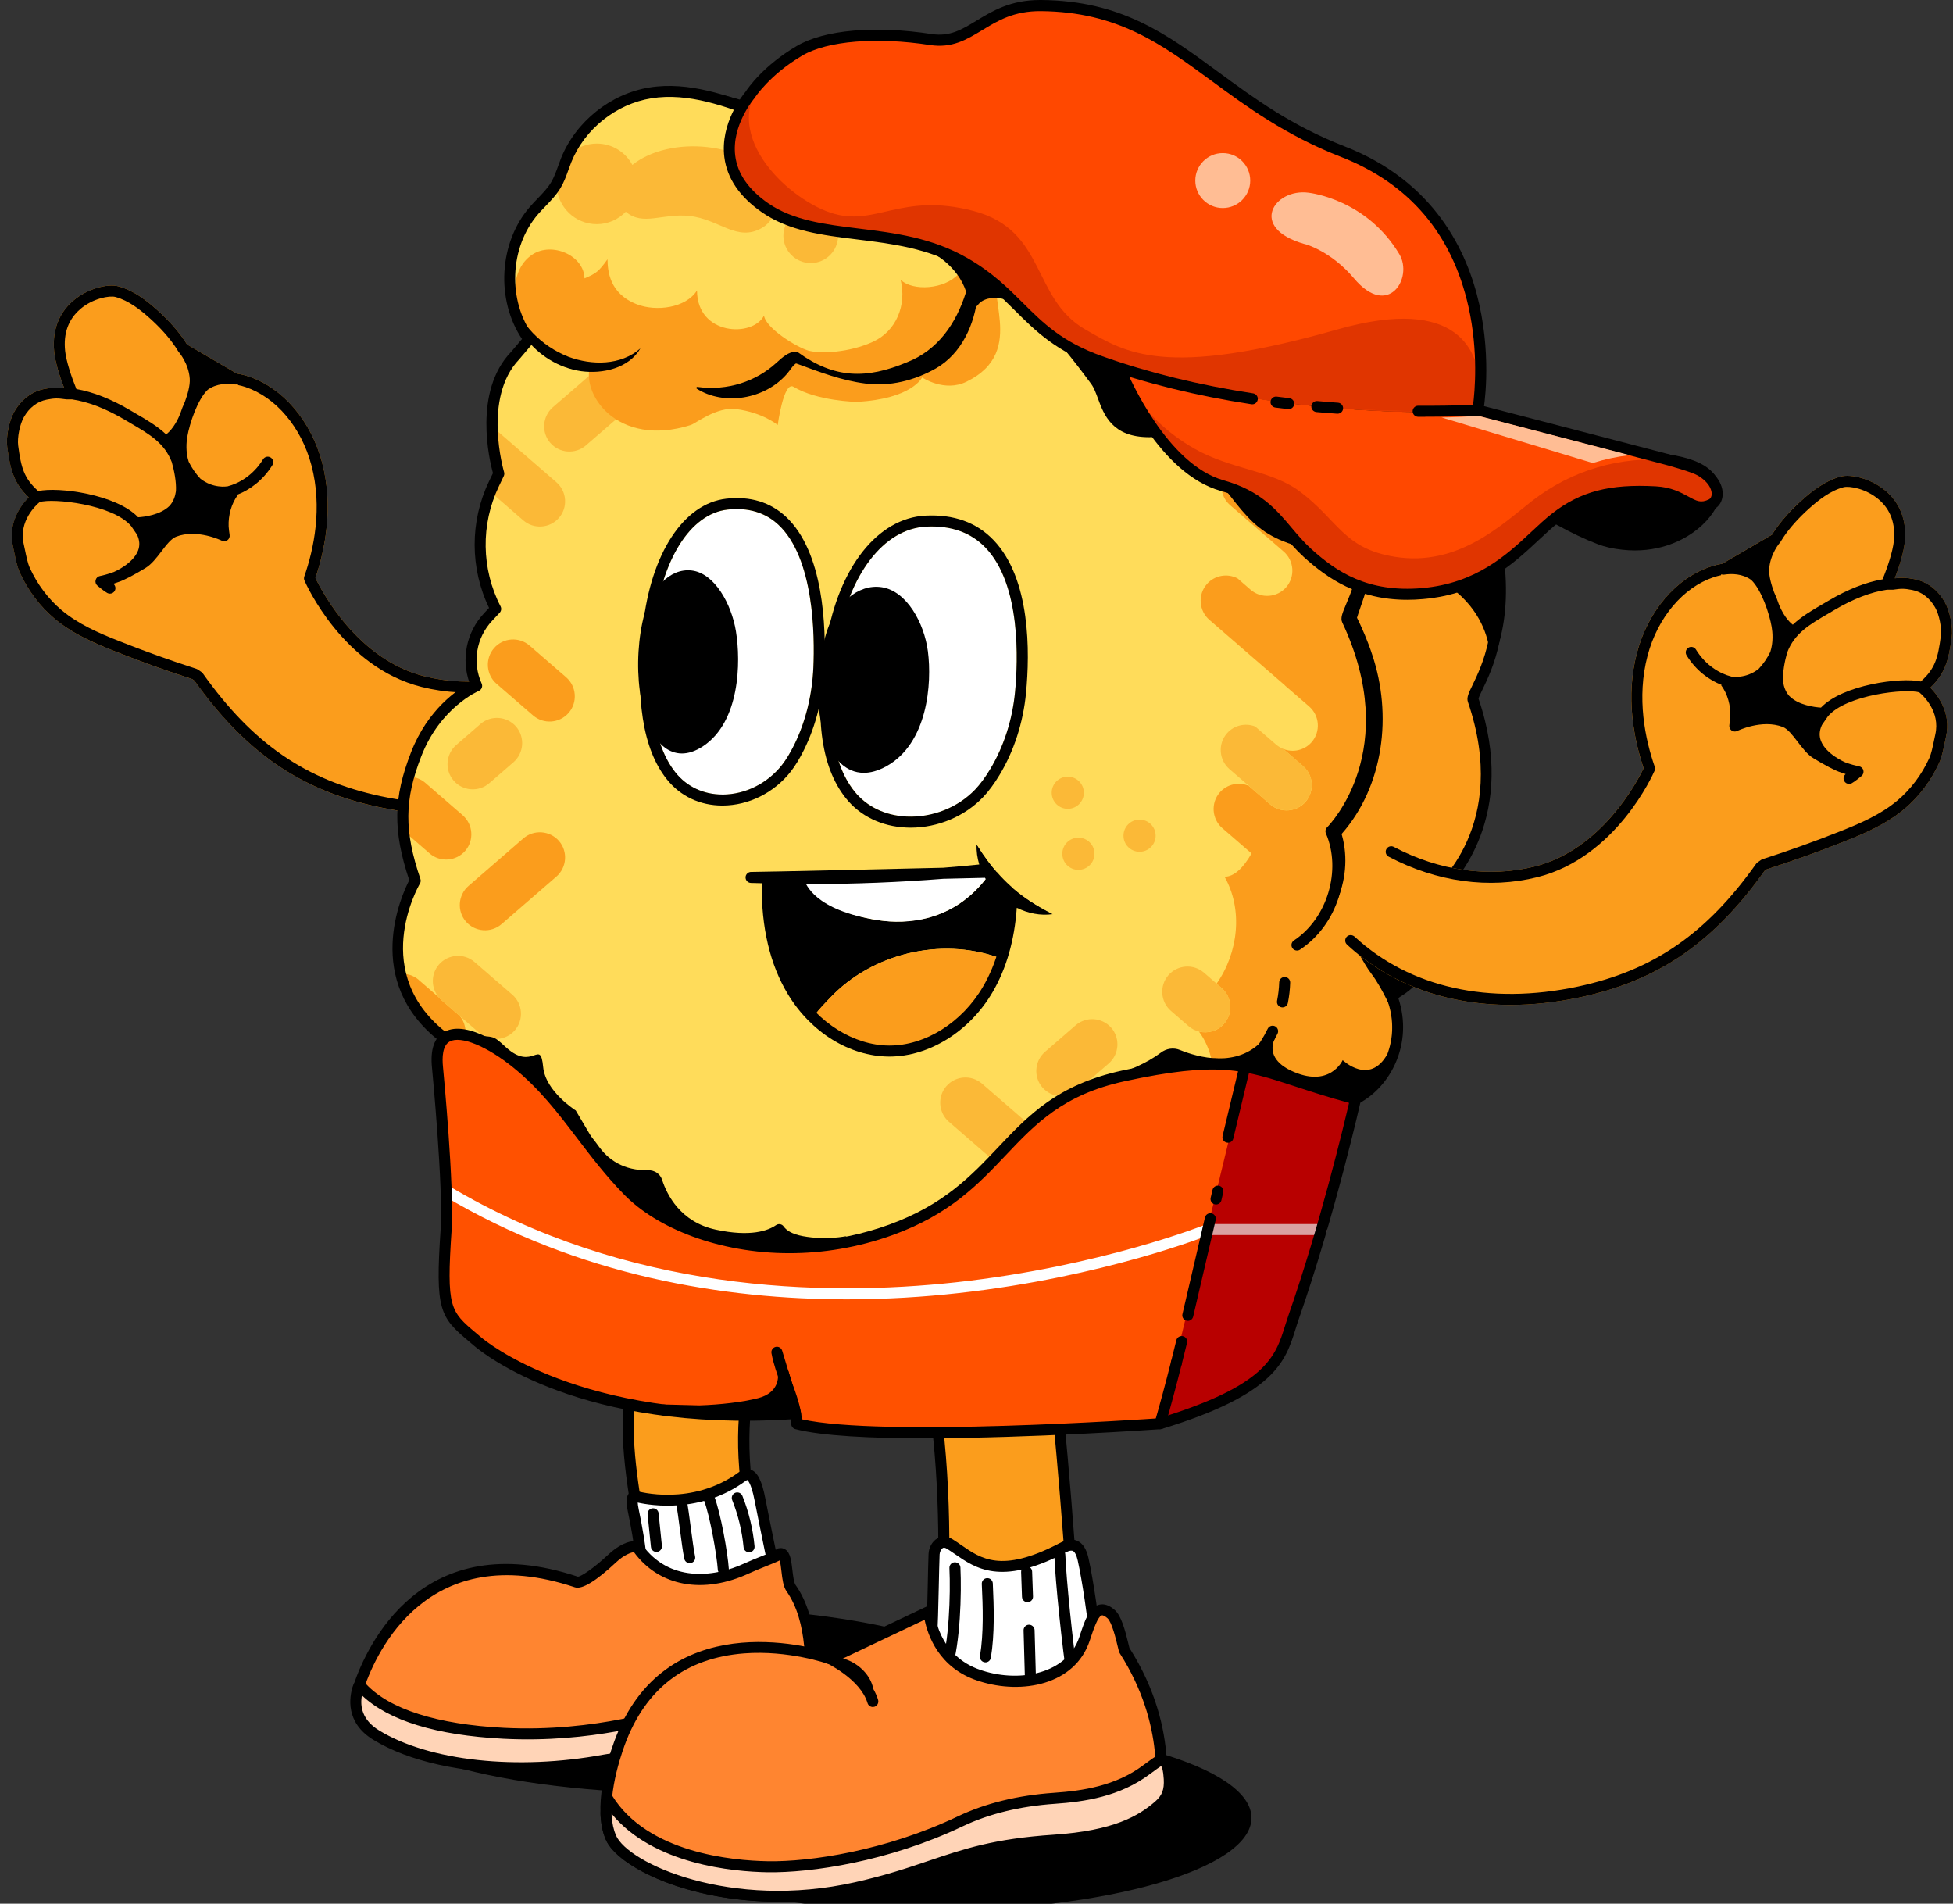 <svg width="276" height="269" viewBox="0 0 276 269" fill="none" xmlns="http://www.w3.org/2000/svg">
<rect x="0" y="0" width="276" height="269" fill="#333333" stroke="none"/>
<g clip-path="url(#clip0_1348_21113)">
<path fill-rule="evenodd" clip-rule="evenodd" d="M176.86 256.877C176.86 264.11 156.364 269.999 131.167 269.999C105.97 269.999 85.475 264.11 85.475 256.877C85.475 249.644 105.97 243.754 131.167 243.754C156.364 243.754 176.86 249.644 176.86 256.877Z" fill="black"/>
<path fill-rule="evenodd" clip-rule="evenodd" d="M143.309 240.278C143.309 247.517 122.424 253.406 96.755 253.406C71.086 253.406 50.201 247.517 50.201 240.278C50.201 233.04 71.086 227.15 96.755 227.15C122.424 227.15 143.309 233.04 143.309 240.278Z" fill="black"/>
<path d="M88.775 201.633C88.842 209.935 91.094 215.959 90.679 224.142L89.371 233.99C89.371 233.99 109.203 227.561 109.478 227.406C109.753 227.25 108.741 222.57 108.668 222.212C108.632 222.04 108.627 221.864 108.565 221.708C101.881 204.959 106.136 187.213 110.817 185.06C116.099 182.631 112.98 170.017 105.944 170.645C96.693 171.465 88.665 187.41 88.78 201.628L88.775 201.633Z" fill="#FB9D1C"/>
<path d="M89.371 234.774C89.454 234.774 89.532 234.763 89.61 234.737C109.514 228.288 109.774 228.142 109.857 228.096C110.407 227.784 110.614 227.67 109.457 222.206L109.426 222.066C109.416 222.025 109.41 221.983 109.405 221.937C109.384 221.797 109.358 221.62 109.281 221.428C102.629 204.746 107.195 187.587 111.133 185.776C114.257 184.339 114.739 180.25 113.831 176.83C112.84 173.105 109.986 169.519 105.866 169.877C95.665 170.785 87.877 187.696 87.991 201.638C88.022 205.488 88.52 208.866 88.998 212.135C89.573 216.037 90.113 219.721 89.895 224.069L88.593 233.887C88.556 234.151 88.66 234.416 88.868 234.587C89.008 234.706 89.184 234.769 89.366 234.769L89.371 234.774ZM108.731 226.856C106.572 227.587 97.253 230.623 90.305 232.875L91.447 224.246C91.447 224.246 91.447 224.204 91.452 224.183C91.685 219.664 91.104 215.726 90.544 211.912C90.072 208.7 89.584 205.374 89.553 201.633C89.439 187.14 97.59 172.181 106.012 171.434C109.229 171.149 111.512 174.142 112.337 177.24C113.053 179.938 112.783 183.316 110.495 184.37C105.514 186.658 100.875 204.539 107.843 222.009C107.854 222.035 107.864 222.113 107.874 222.175C107.885 222.243 107.895 222.315 107.911 222.383L107.942 222.533C108.502 225.185 108.684 226.358 108.736 226.861L108.731 226.856Z" fill="black"/>
<path d="M104.901 208.642C98.114 213.638 90.399 211.625 89.854 211.454C89.107 211.22 89.335 212.668 89.511 213.514C90.29 217.172 91.691 225.111 90.098 228.484C87.996 232.941 104.725 235.037 107.781 229.22C110.832 223.404 109.509 222.273 109.509 222.273C109.509 222.273 108.201 216.056 107.387 211.859C106.697 208.33 105.815 207.967 104.896 208.642H104.901Z" fill="white"/>
<path d="M98.861 233.558C102.846 233.558 106.956 232.468 108.471 229.578C111.102 224.561 110.728 222.636 110.23 221.92C110.007 220.845 108.876 215.439 108.149 211.708C107.672 209.254 107.07 208.05 106.141 207.687C105.762 207.541 105.16 207.479 104.434 208.014C97.772 212.922 90.16 210.738 90.082 210.712C89.672 210.582 89.272 210.66 88.982 210.924C88.494 211.365 88.427 212.165 88.748 213.674C89.444 216.959 90.902 224.95 89.392 228.151C89.054 228.867 88.577 230.699 91.467 232.136C93.195 232.998 95.997 233.558 98.856 233.558H98.861ZM108.933 222.791C108.995 222.926 109.504 224.27 107.096 228.857C105.171 232.52 96.127 232.717 92.168 230.741C90.948 230.133 90.492 229.485 90.808 228.815C92.458 225.318 91.182 217.623 90.279 213.353C90.175 212.87 90.134 212.538 90.123 212.32C92.033 212.746 99.105 213.877 105.368 209.264C105.529 209.145 105.602 209.139 105.607 209.134C105.602 209.134 106.126 209.394 106.634 211.999C107.444 216.15 108.746 222.361 108.762 222.423C108.787 222.558 108.855 222.682 108.943 222.781L108.933 222.791ZM89.625 212.206C89.625 212.206 89.625 212.206 89.63 212.206C89.63 212.206 89.63 212.206 89.625 212.206Z" fill="black"/>
<path d="M110.178 219.544C111.429 219.223 110.951 223.228 111.776 224.401C115.424 229.564 114.495 237.814 114.371 241.545C114.147 248.218 97.377 249.442 93.885 247.689C93.885 247.689 86.937 248.674 85.355 248.97C76.347 250.636 58.83 246.096 52.323 243.434C50.725 242.78 50.128 239.999 50.725 238.25C53.205 230.965 61.273 216.815 81.479 223.561C82.257 223.82 84.711 221.911 86.564 220.172C88.048 218.782 89.745 218.221 90.139 218.771C93.781 223.841 100.024 224.188 105.576 221.599C107.272 220.811 110.188 219.809 110.173 219.544H110.178Z" fill="#FF8530"/>
<path d="M80.913 250.096C82.594 250.096 84.146 249.981 85.505 249.732C86.891 249.478 92.573 248.663 93.776 248.492C96.999 249.841 106.769 249.333 111.813 246.329C113.966 245.047 115.092 243.449 115.154 241.57C115.17 241.145 115.196 240.662 115.222 240.128C115.44 235.868 115.803 228.738 112.42 223.949C112.186 223.617 112.067 222.59 111.979 221.842C111.828 220.55 111.699 219.435 111.003 218.958C110.708 218.755 110.35 218.693 109.991 218.791C109.82 218.833 109.675 218.932 109.571 219.066C109.26 219.243 108.3 219.632 107.584 219.917C106.774 220.244 105.939 220.576 105.259 220.893C100.688 223.026 94.482 223.467 90.782 218.314C90.632 218.101 90.336 217.842 89.807 217.79C88.821 217.686 87.301 218.418 86.045 219.601C83.793 221.713 82.138 222.74 81.681 222.797C59.593 215.46 51.851 232.568 49.998 237.995C49.277 240.107 50.029 243.324 52.038 244.149C57.901 246.552 71.459 250.096 80.919 250.096H80.913ZM93.891 246.91C93.854 246.91 93.818 246.91 93.782 246.915C93.496 246.956 86.797 247.906 85.22 248.202C76.539 249.805 59.385 245.478 52.624 242.707C51.472 242.235 50.989 239.894 51.467 238.493C53.2 233.408 60.464 217.359 81.24 224.292C82.247 224.629 84.224 223.43 87.104 220.732C88.209 219.694 89.252 219.336 89.594 219.331C93.169 224.193 99.406 225.329 105.913 222.299C106.551 222.003 107.371 221.671 108.16 221.355C109.115 220.971 109.763 220.711 110.194 220.488C110.303 220.888 110.381 221.567 110.433 222.019C110.562 223.135 110.687 224.188 111.149 224.847C114.22 229.195 113.878 235.987 113.67 240.045C113.644 240.584 113.618 241.077 113.603 241.513C113.561 242.826 112.69 243.994 111.024 244.985C106.115 247.901 96.516 248.124 94.243 246.987C94.135 246.93 94.015 246.904 93.896 246.904L93.891 246.91Z" fill="black"/>
<path d="M50.59 238.561C50.128 240.025 49.703 243.055 53.148 245.167C61.009 249.987 74.189 250.776 85.412 248.706C86.99 248.415 93.943 247.424 93.943 247.424C97.435 249.178 114.205 247.953 114.428 241.28C114.454 240.45 114.485 238.183 114.485 238.183C107.631 242.972 98.597 243.055 94.96 241.882C94.96 241.882 84.629 245.608 71.169 244.918C64.454 244.57 55.608 243.237 51.171 238.489L50.73 238.245L50.59 238.561Z" fill="#FFD4B7"/>
<path d="M73.664 250.568C77.535 250.568 81.562 250.21 85.552 249.473C86.937 249.219 92.619 248.405 93.823 248.233C97.045 249.582 106.811 249.074 111.859 246.075C114.013 244.793 115.139 243.195 115.201 241.317C115.227 240.481 115.258 238.203 115.258 238.203C115.258 237.913 115.102 237.643 114.843 237.503C114.583 237.368 114.272 237.384 114.033 237.555C107.34 242.23 98.457 242.204 95.193 241.151C95.027 241.099 94.85 241.099 94.689 241.161C94.586 241.197 84.338 244.819 71.2 244.15C61.792 243.667 55.057 241.529 51.731 237.965C51.674 237.902 51.612 237.856 51.539 237.814L51.098 237.57C50.906 237.461 50.678 237.446 50.47 237.513C50.263 237.586 50.097 237.742 50.009 237.939L49.868 238.255C49.868 238.255 49.848 238.302 49.843 238.328C49.386 239.77 48.753 243.387 52.738 245.831C57.771 248.918 65.362 250.563 73.659 250.563L73.664 250.568ZM93.942 246.651C93.906 246.651 93.87 246.651 93.833 246.656C93.548 246.697 86.849 247.647 85.272 247.943C73.078 250.195 60.63 248.846 53.558 244.508C51.176 243.045 50.859 241.13 51.145 239.563C54.928 243.143 61.642 245.203 71.132 245.696C83.611 246.339 93.288 243.278 94.98 242.702C98.924 243.849 107.111 243.584 113.691 239.63C113.681 240.237 113.67 240.891 113.655 241.254C113.613 242.567 112.741 243.735 111.071 244.726C106.162 247.642 96.568 247.865 94.295 246.729C94.186 246.671 94.067 246.646 93.948 246.646L93.942 246.651Z" fill="black"/>
<path d="M132.35 236.054C133.346 230.196 134.145 213.187 132.147 198.897C130.425 186.589 127.882 176.969 127.882 176.969C132.542 169.42 141.368 168.268 146.754 175.319C146.754 175.319 147.921 183.668 149.001 194.227C150.49 208.886 152.031 228.048 152.036 237.248C152.036 237.248 136.169 239.256 131.904 231.146L132.35 236.054Z" fill="#FB9D1C"/>
<path d="M147.75 238.26C150.174 238.26 151.917 238.047 152.13 238.021C152.519 237.974 152.809 237.642 152.809 237.248C152.804 228.038 151.279 208.969 149.769 194.15C148.705 183.699 147.532 175.294 147.522 175.211C147.501 175.076 147.449 174.951 147.372 174.847C144.767 171.438 141.27 169.669 137.508 169.856C133.476 170.058 129.724 172.502 127.218 176.565C127.104 176.746 127.073 176.964 127.13 177.172C127.156 177.271 129.683 186.896 131.374 199.012C132.941 210.214 132.765 222.745 132.189 230.425C132.033 230.362 131.852 230.352 131.681 230.404C131.323 230.508 131.094 230.85 131.125 231.219L131.572 236.127C131.608 236.516 131.924 236.817 132.319 236.833C132.713 236.854 133.05 236.573 133.118 236.184C133.211 235.645 133.3 234.996 133.393 234.244C137.222 237.611 143.521 238.255 147.756 238.255L147.75 238.26ZM151.253 236.548C148.472 236.786 137.98 237.305 133.6 232.256C134.291 224.712 134.623 210.967 132.921 198.799C131.39 187.851 129.18 178.91 128.723 177.11C130.949 173.659 134.166 171.589 137.591 171.418C140.766 171.257 143.75 172.756 146.017 175.641C146.204 176.985 147.263 184.799 148.228 194.316C149.696 208.725 151.175 227.156 151.253 236.553V236.548Z" fill="black"/>
<path d="M149.815 218.901C140.33 223.768 137.492 220.219 134.244 218.19C132.895 217.35 132.044 218.668 132.013 219.612C131.878 223.182 131.852 229.04 131.629 231.567C131.322 235.064 132.698 251.995 153.411 247.222L156.032 242.209C156.032 242.209 154.516 226.814 153.064 220.323C152.394 217.329 150.594 218.502 149.815 218.901Z" fill="white"/>
<path d="M146.64 248.845C148.768 248.845 151.082 248.559 153.588 247.978C153.811 247.926 153.998 247.781 154.102 247.579L156.722 242.566C156.795 242.431 156.821 242.281 156.805 242.13C156.743 241.497 155.269 226.616 153.822 220.151C153.536 218.879 153.028 218.091 152.265 217.738C151.232 217.26 150.169 217.826 149.598 218.127L149.453 218.205C141.534 222.268 138.649 220.27 135.858 218.334C135.453 218.054 135.054 217.779 134.649 217.525C133.673 216.918 132.895 217.162 132.516 217.359C131.665 217.81 131.255 218.796 131.224 219.575C131.172 220.903 131.141 222.506 131.105 224.203C131.043 227.015 130.98 229.926 130.845 231.493C130.638 233.88 131.188 241.015 136.159 245.337C138.841 247.667 142.349 248.839 146.635 248.839L146.64 248.845ZM152.888 246.541C146.023 248.056 140.741 247.262 137.186 244.17C132.703 240.278 132.215 233.802 132.402 231.639C132.542 230.02 132.604 227.083 132.667 224.244C132.703 222.553 132.739 220.955 132.786 219.642C132.802 219.279 133.014 218.869 133.253 218.739C133.305 218.713 133.471 218.625 133.829 218.848C134.213 219.087 134.592 219.351 134.976 219.616C137.85 221.603 141.42 224.078 150.169 219.59L150.329 219.502C150.687 219.315 151.279 218.993 151.616 219.149C151.891 219.274 152.14 219.761 152.301 220.483C153.63 226.429 155.036 240.102 155.228 242.047L152.882 246.536L152.888 246.541Z" fill="black"/>
<path d="M151.637 238.457C151.673 238.457 151.715 238.457 151.751 238.447C152.177 238.384 152.467 237.985 152.405 237.559C151.569 231.966 150.687 223.051 150.552 219.673C150.537 219.243 150.158 218.905 149.743 218.926C149.312 218.942 148.98 219.305 148.996 219.736C149.146 223.565 150.075 232.505 150.864 237.788C150.921 238.172 151.253 238.452 151.632 238.452L151.637 238.457Z" fill="black"/>
<path d="M139.262 234.904C139.635 234.904 139.967 234.634 140.03 234.25C140.585 230.893 140.46 227.068 140.305 223.742C140.284 223.312 139.936 222.98 139.49 223C139.059 223.021 138.727 223.384 138.748 223.815C138.904 227.058 139.023 230.789 138.494 233.996C138.426 234.421 138.712 234.821 139.137 234.888C139.179 234.893 139.225 234.898 139.267 234.898L139.262 234.904Z" fill="black"/>
<path d="M133.735 236.532C134.062 236.532 134.363 236.324 134.472 235.997C135.712 232.272 135.904 225.127 135.728 221.5C135.707 221.069 135.36 220.747 134.913 220.758C134.483 220.778 134.151 221.142 134.171 221.572C134.353 225.35 134.104 232.168 132.993 235.504C132.859 235.914 133.076 236.355 133.486 236.49C133.569 236.516 133.652 236.532 133.73 236.532H133.735Z" fill="black"/>
<path d="M145.706 241.062C145.706 241.062 145.722 241.062 145.732 241.062C146.163 241.046 146.5 240.688 146.485 240.257C146.459 239.381 146.402 237.388 146.35 235.38C146.293 233.315 146.241 231.229 146.21 230.331C146.194 229.901 145.81 229.568 145.405 229.579C144.975 229.594 144.637 229.952 144.653 230.383C144.684 231.286 144.736 233.361 144.793 235.427C144.845 237.44 144.902 239.432 144.928 240.309C144.944 240.73 145.286 241.062 145.706 241.062Z" fill="black"/>
<path d="M145.208 226.399C145.208 226.399 145.229 226.399 145.234 226.399C145.665 226.384 146.002 226.026 145.986 225.595L145.862 222.077C145.846 221.646 145.499 221.299 145.058 221.325C144.627 221.34 144.295 221.698 144.305 222.129L144.43 225.647C144.445 226.067 144.788 226.399 145.208 226.399Z" fill="black"/>
<path d="M121.007 266.725C132.76 264.084 135.588 260.602 148.949 260.031C154.626 259.787 158.865 258.36 163.639 255.283C163.639 255.283 166.394 244.937 158.912 233.221C158.771 232.997 158.097 229.059 157.038 228.104C154.963 226.242 154.164 228.888 153.261 231.597C151.372 237.258 144.372 238.638 138.68 236.842C138.587 236.811 138.494 236.785 138.4 236.754C131.603 234.523 131.281 227.731 131.281 227.731L117.261 234.383C117.261 234.383 94.882 226.335 87.55 246.317C86.159 250.105 84.737 255.942 86.33 259.652C88.141 263.871 102.831 270.819 121.007 266.73V266.725Z" fill="#FF8530"/>
<path d="M110.017 268.728C113.551 268.728 117.307 268.354 121.178 267.483C125.636 266.481 128.889 265.334 131.758 264.323C136.584 262.626 140.751 261.157 148.98 260.805C154.708 260.561 159.072 259.149 164.059 255.932C164.22 255.829 164.339 255.668 164.391 255.476C164.505 255.04 167.136 244.699 159.612 232.863C159.581 232.754 159.524 232.51 159.472 232.292C159.02 230.409 158.465 228.328 157.557 227.518C156.779 226.823 156.026 226.569 155.316 226.756C153.925 227.124 153.313 228.971 152.602 231.104L152.524 231.343C150.817 236.464 144.263 237.777 138.919 236.09L138.649 236.002C132.428 233.958 132.064 227.741 132.064 227.679C132.054 227.42 131.909 227.181 131.686 227.046C131.463 226.911 131.188 226.901 130.949 227.01L117.214 233.527C114.412 232.64 93.854 226.87 86.823 246.032C85.827 248.741 83.72 255.522 85.614 259.943C87.254 263.757 97.133 268.718 110.012 268.718L110.017 268.728ZM162.953 254.796C158.33 257.728 154.241 259.025 148.918 259.253C140.455 259.616 136.19 261.116 131.245 262.859C128.277 263.902 125.205 264.987 120.841 265.968C103.277 269.921 88.753 263.306 87.052 259.341C85.329 255.325 87.56 248.559 88.286 246.582C91.208 238.622 96.889 234.264 105.176 233.631C111.449 233.153 116.955 235.089 117.007 235.11C117.204 235.182 117.416 235.167 117.603 235.078L130.669 228.878C131.099 231.026 132.661 235.68 138.161 237.486L138.452 237.579C144.429 239.468 151.917 238.093 154.003 231.835L154.081 231.597C154.527 230.253 155.139 228.416 155.715 228.26C155.876 228.219 156.177 228.375 156.519 228.675C157.142 229.231 157.734 231.716 157.957 232.655C158.107 233.294 158.149 233.465 158.258 233.631C164.795 243.868 163.306 253.078 162.953 254.791V254.796Z" fill="black"/>
<path d="M85.661 256.588C85.734 257.693 85.941 258.736 86.336 259.644C88.147 263.862 102.836 270.81 121.012 266.721C132.765 264.08 135.609 260.915 148.954 260.028C157.801 259.441 161.428 257.179 163.748 255.166C164.91 254.159 165.346 253.121 165.247 251.352C165.2 250.491 165.091 248.82 164.069 248.701C163.893 248.68 162.523 249.707 162.03 250.076C157.972 253.111 153.162 253.827 149.011 254.112C144.419 254.429 139.863 255.394 135.707 257.371C125.942 262.02 115.222 263.899 108.456 263.779C101.912 263.665 90.741 262.051 85.858 254.133C85.858 254.133 85.625 255.934 85.666 256.588H85.661Z" fill="#FFD4B7"/>
<path d="M110.017 268.73C113.551 268.73 117.307 268.356 121.178 267.484C125.656 266.478 128.92 265.372 131.8 264.397C136.625 262.763 140.792 261.351 149.001 260.806C157.993 260.21 161.76 257.916 164.251 255.758C165.615 254.575 166.129 253.288 166.015 251.311C165.963 250.356 165.833 248.125 164.147 247.928C163.804 247.891 163.654 247.876 161.552 249.448C157.645 252.375 152.986 253.054 148.944 253.334C143.833 253.687 139.261 254.808 135.359 256.666C125.179 261.512 114.495 263.115 108.455 263.001C103.521 262.913 91.509 261.839 86.507 253.724C86.335 253.443 86.003 253.303 85.682 253.371C85.36 253.438 85.116 253.703 85.075 254.03C85.049 254.222 84.836 255.929 84.877 256.635C84.96 257.89 85.204 259.006 85.609 259.95C87.249 263.769 97.128 268.724 110.007 268.724L110.017 268.73ZM164.09 249.552C164.214 249.702 164.391 250.143 164.463 251.399C164.546 252.888 164.225 253.718 163.234 254.58C160.935 256.572 157.433 258.684 148.897 259.255C140.486 259.815 136.231 261.258 131.302 262.923C128.318 263.935 125.231 264.978 120.836 265.969C103.272 269.923 88.748 263.307 87.046 259.343C86.714 258.565 86.507 257.62 86.434 256.541C86.434 256.474 86.434 256.391 86.434 256.292C92.339 263.473 103.609 264.48 108.429 264.563C114.64 264.667 125.604 263.038 136.029 258.077C139.754 256.302 144.134 255.234 149.053 254.891C153.323 254.595 158.252 253.864 162.486 250.699C163.405 250.014 163.862 249.697 164.09 249.552Z" fill="black"/>
<path d="M105.861 219.341C105.861 219.341 105.908 219.341 105.934 219.341C106.365 219.3 106.676 218.921 106.634 218.496C106.406 216.052 105.83 213.66 104.917 211.377C104.756 210.977 104.305 210.785 103.905 210.941C103.505 211.102 103.314 211.553 103.469 211.953C104.325 214.095 104.865 216.342 105.083 218.636C105.119 219.04 105.462 219.341 105.856 219.341H105.861Z" fill="black"/>
<path d="M92.764 219.289C92.79 219.289 92.816 219.289 92.847 219.289C93.273 219.248 93.584 218.864 93.543 218.433L93.071 213.826C93.029 213.395 92.64 213.089 92.215 213.13C91.789 213.172 91.478 213.556 91.519 213.986L91.991 218.594C92.033 218.994 92.37 219.295 92.764 219.295V219.289Z" fill="black"/>
<path d="M102.219 222.527C102.219 222.527 102.255 222.527 102.27 222.527C102.701 222.496 103.023 222.128 102.997 221.697C102.846 219.404 101.845 213.789 100.947 211.465C100.792 211.065 100.34 210.863 99.941 211.018C99.541 211.174 99.339 211.625 99.494 212.025C100.304 214.121 101.295 219.653 101.44 221.801C101.466 222.211 101.809 222.527 102.219 222.527Z" fill="black"/>
<path d="M97.471 220.883C97.523 220.883 97.58 220.883 97.632 220.868C98.052 220.779 98.322 220.369 98.234 219.944C98.037 219.01 97.834 217.459 97.637 215.959C97.44 214.433 97.232 212.851 97.025 211.86C96.936 211.44 96.521 211.17 96.101 211.258C95.681 211.346 95.411 211.756 95.499 212.182C95.696 213.116 95.899 214.667 96.096 216.167C96.293 217.692 96.501 219.275 96.708 220.266C96.786 220.634 97.108 220.883 97.471 220.883Z" fill="black"/>
<path d="M123.353 240.434C124.261 236.931 120.302 233.662 116.965 234.212C116.898 234.223 116.882 234.316 116.944 234.347C119.502 235.774 122.133 237.642 123.207 240.48C123.244 240.563 123.347 240.527 123.358 240.434H123.353Z" fill="black"/>
<path d="M123.348 241.207C123.42 241.207 123.498 241.196 123.571 241.176C123.981 241.051 124.214 240.62 124.095 240.205C122.865 236.111 117.593 233.647 117.37 233.543C116.981 233.361 116.519 233.532 116.338 233.922C116.156 234.311 116.327 234.773 116.716 234.954C116.763 234.975 121.573 237.232 122.6 240.651C122.699 240.989 123.01 241.207 123.348 241.207Z" fill="black"/>
<path d="M1.021 63.188C0.829 61.736 1.27 59.494 2.012 58.192C3.003 56.443 4.528 55.291 6.308 54.954C7.502 54.731 8.072 54.71 9.069 54.834C8.441 53.21 7.813 51.207 7.662 49.744C7.268 45.987 8.897 43.73 10.335 42.501C12.389 40.736 15.254 40.067 16.722 40.456C18.933 41.042 20.806 42.542 22.191 43.782C23.794 45.219 25.118 46.698 26.135 48.208L26.43 48.675L31.365 51.56C31.962 51.903 32.579 52.256 33.228 52.65L33.544 52.8C34.084 52.889 34.634 53.023 35.179 53.21C40.004 54.834 43.963 59.489 45.515 65.352C47.165 71.579 45.946 77.613 44.576 81.676C45.411 83.42 50.455 93.175 59.961 95.556C66.395 97.17 73.472 96.184 79.886 92.791C80.264 92.593 80.737 92.734 80.939 93.112C81.141 93.491 80.996 93.963 80.617 94.166C80.602 94.171 80.591 94.181 80.576 94.186L85.65 105.327C85.946 105.192 86.304 105.244 86.543 105.498C86.833 105.815 86.818 106.307 86.501 106.598C80.436 112.218 72.44 115.123 63.385 115.123C60.215 115.123 56.92 114.765 53.526 114.044C42.526 111.704 34.733 106.359 27.479 96.179L27.178 95.966C23.494 94.783 19.804 93.455 16.203 92.028C13.308 90.876 10.262 89.573 7.704 87.42C5.644 85.687 3.947 83.43 2.795 80.887C2.437 80.099 2.214 79.014 2.017 78.054C1.96 77.769 1.903 77.504 1.851 77.26C1.083 73.888 2.977 71.397 4.061 70.292C2.027 68.356 1.472 66.509 1.036 63.204L1.021 63.188Z" fill="#FB9D1C"/>
<path d="M1.021 63.188C0.829 61.736 1.27 59.494 2.012 58.192C3.003 56.443 4.529 55.291 6.308 54.954C7.502 54.731 8.073 54.71 9.069 54.834C8.441 53.21 7.813 51.207 7.663 49.744C7.268 45.987 8.898 43.73 10.335 42.501C12.39 40.736 15.254 40.067 16.722 40.456C18.933 41.042 20.806 42.542 22.191 43.782C23.795 45.219 25.118 46.698 26.135 48.208L26.431 48.675L31.365 51.56C31.962 51.903 32.579 52.256 33.228 52.65L33.544 52.8C34.084 52.889 34.634 53.023 35.179 53.21C40.005 54.834 43.964 59.489 45.515 65.352C47.165 71.579 45.946 77.613 44.576 81.676C45.411 83.42 50.455 93.175 59.961 95.556C66.395 97.17 73.472 96.184 79.886 92.791C80.265 92.593 80.737 92.734 80.939 93.112C81.141 93.491 80.996 93.963 80.618 94.166C80.602 94.171 80.591 94.181 80.576 94.186C73.831 97.746 66.379 98.768 59.587 97.066C48.452 94.28 43.242 82.527 43.025 82.029C42.947 81.853 42.941 81.65 43.004 81.463C44.343 77.608 45.598 71.75 44.01 65.746C42.589 60.381 39.014 56.142 34.681 54.684C34.333 54.565 33.991 54.482 33.643 54.409L33.591 54.274C33.472 54.321 33.337 54.342 33.197 54.321C32.133 54.16 30.608 54.165 29.352 55.078C27.915 56.464 26.804 59.779 26.472 61.71C26.348 62.436 26.213 63.842 26.664 65.233C27.064 66.068 27.666 66.95 28.319 67.64C30.11 69.057 32.035 68.74 32.123 68.725C32.133 68.725 32.144 68.725 32.154 68.725C33.768 68.31 35.77 67.184 37.177 64.901C37.405 64.532 37.882 64.423 38.246 64.647C38.614 64.87 38.723 65.352 38.5 65.715C37.156 67.895 35.293 69.223 33.539 69.903L33.602 69.949C32.699 71.179 32.247 72.808 32.31 74.396C32.346 74.822 32.393 75.227 32.45 75.585C32.496 75.87 32.377 76.16 32.144 76.332C31.91 76.503 31.599 76.529 31.334 76.399C31.298 76.378 27.842 74.692 24.89 75.839C24.189 76.109 23.483 77.037 22.799 77.935C22.124 78.817 21.429 79.725 20.588 80.244C19.125 81.147 17.439 82.05 16.655 82.273C16.432 82.356 16.219 82.428 16.017 82.496C16.307 82.724 16.401 83.134 16.224 83.472C16.084 83.736 15.814 83.887 15.534 83.887C15.41 83.887 15.285 83.856 15.171 83.798C14.745 83.575 13.926 82.89 13.765 82.755C13.537 82.563 13.438 82.252 13.516 81.962C13.594 81.671 13.827 81.448 14.123 81.396C14.574 81.308 15.301 81.121 16.079 80.83C16.136 80.804 18.788 79.684 19.514 77.795C19.784 77.089 19.742 76.368 19.389 75.595C19.384 75.579 19.374 75.569 19.369 75.553L18.549 74.36C15.98 71.252 7.362 70.354 5.598 70.956C5.099 71.371 2.609 73.633 3.356 76.897C3.413 77.146 3.47 77.427 3.532 77.722C3.714 78.599 3.916 79.595 4.202 80.223C5.26 82.553 6.817 84.623 8.695 86.211C11.077 88.214 13.988 89.459 16.769 90.565C20.375 91.997 24.075 93.325 27.759 94.508C27.837 94.534 27.904 94.57 27.972 94.612L28.48 94.97C28.553 95.022 28.615 95.084 28.667 95.157C35.693 105.062 43.222 110.251 53.843 112.513C66.405 115.186 77.624 112.674 85.433 105.446C85.495 105.389 85.568 105.353 85.64 105.316C85.936 105.181 86.294 105.233 86.533 105.488C86.823 105.804 86.808 106.297 86.491 106.588C80.425 112.207 72.43 115.113 63.375 115.113C60.205 115.113 56.91 114.755 53.516 114.034C42.516 111.693 34.722 106.349 27.468 96.168L27.168 95.956C23.483 94.773 19.794 93.444 16.193 92.017C13.298 90.865 10.252 89.563 7.694 87.41C5.634 85.677 3.937 83.42 2.785 80.877C2.427 80.088 2.204 79.004 2.007 78.044C1.95 77.759 1.893 77.494 1.841 77.25C1.073 73.877 2.967 71.387 4.051 70.281C2.017 68.346 1.462 66.499 1.026 63.194L1.021 63.188ZM11.342 43.684C9.66 45.121 8.944 47.108 9.204 49.583C9.354 51.026 10.091 53.252 10.797 54.974C13.158 55.384 15.711 56.386 18.404 57.974L19.182 58.43C20.78 59.359 22.264 60.231 23.478 61.388C23.489 61.377 23.494 61.367 23.504 61.362C23.515 61.357 24.646 60.578 25.481 58.42C25.657 57.885 25.87 57.33 26.125 56.785C26.503 55.758 26.882 54.482 26.815 53.511C26.669 51.353 25.289 49.781 25.279 49.765C25.274 49.76 25.268 49.749 25.263 49.744C25.242 49.718 25.216 49.692 25.196 49.661L24.812 49.054C23.883 47.674 22.643 46.288 21.133 44.939C19.877 43.813 18.196 42.464 16.307 41.961C15.493 41.743 13.137 42.137 11.331 43.684H11.342ZM19.504 73.094C20.36 73.042 22.643 72.777 23.94 71.501C23.997 71.439 24.049 71.382 24.101 71.314C24.511 70.795 24.76 70.152 24.864 69.399C24.931 68.076 24.635 66.577 24.277 65.3C23.239 62.597 21.159 61.377 18.404 59.769L17.62 59.307C14.953 57.73 12.452 56.77 10.19 56.438H9.422C9.385 56.438 9.349 56.438 9.313 56.427C8.088 56.256 7.735 56.261 6.599 56.474C5.281 56.723 4.134 57.6 3.372 58.949C2.796 59.966 2.422 61.85 2.572 62.976C2.982 66.063 3.372 67.583 5.406 69.394C8.223 68.761 16.437 69.846 19.509 73.084L19.504 73.094Z" fill="black"/>
<path d="M59.846 124.189C57.185 117.402 69.897 110.729 72.637 104.617C75.475 98.271 69.996 93.015 70.727 86.082C71.246 81.148 71.776 72.197 71.807 67.211C71.859 59.36 68.771 56.361 74.136 50.638C74.178 50.28 75.895 47.986 76.176 47.758C72.46 42.782 73.28 35.502 76.959 30.5C78.116 28.928 79.543 27.226 80.597 25.368C80.83 24.958 80.986 24.512 81.126 24.061C82.771 18.794 87.56 14.742 92.987 13.756C97.004 13.024 101.072 13.834 105.041 15.058C106.468 15.209 107.885 15.504 109.249 15.976H109.275C109.945 15.753 110.806 15.463 110.941 15.535C116.498 10.264 125.184 9.579 132.469 12.038C133.844 12.5 135.935 12.988 136.937 12.106C137.523 11.587 137.399 10.689 137.757 9.947C138.582 8.245 141.098 8.754 142.8 9.532C143.21 9.719 143.62 9.906 144.035 10.092C144.045 10.092 144.056 10.103 144.066 10.103C144.855 10.44 145.664 10.783 146.479 11.13C147.143 11.395 147.818 11.67 148.492 11.955C149.068 12.178 149.655 12.407 150.246 12.65C150.786 12.853 151.33 13.066 151.881 13.289C152.379 13.47 152.882 13.657 153.39 13.865C153.712 13.979 154.034 14.098 154.361 14.223C155.025 14.243 155.627 14.269 155.689 14.306C159.586 13.091 168.101 16.776 168.422 17.009C175.183 18.099 173.419 23.625 173.86 23.884C188.109 24.227 188.783 34.241 188.783 34.241C188.783 34.241 198.938 33.297 199.021 43.296C205.081 48.495 202.617 59.319 202.617 59.319C204.677 60.647 205.704 63.112 205.19 65.509L204.786 67.398C204.786 67.398 209.949 73.401 211.007 78.761C213.581 91.769 207.78 97.706 208.184 98.878C214.437 117.132 202.876 126.249 202.876 126.249C204.443 131.402 202.02 137.436 197.397 140.223C197.168 140.404 196.935 140.575 196.696 140.742C197.277 150.564 195.659 153.195 191.58 155.27C191.243 155.478 186.827 163.251 186.526 163.411C186.168 163.64 185.831 163.837 185.525 164.008C185.38 164.102 185.245 164.195 185.11 164.278C186.469 169.503 175.998 172.175 175.998 172.175C175.998 172.175 176.917 179.938 172.065 184.239C167.338 188.432 160.795 187.846 160.795 187.846C160.795 187.846 159.041 191.68 147.045 187.872C146.505 187.778 145.965 187.664 145.441 187.519C145.171 187.462 144.907 187.394 144.637 187.327C144.31 187.384 143.983 187.43 143.656 187.462C143.376 187.519 143.096 187.555 142.81 187.591C142.53 187.643 142.25 187.685 141.965 187.716C141.664 187.773 141.363 187.82 141.057 187.856C137.783 188.479 134.29 188.001 131.416 186.403C130.918 186.439 130.42 186.424 129.927 186.367C129.704 186.367 129.48 186.351 129.257 186.325C129.06 186.325 128.858 186.315 128.661 186.294C128.479 186.294 128.297 186.289 128.116 186.279C127.945 186.279 127.768 186.279 127.592 186.279C127.415 186.289 127.239 186.289 127.057 186.284C126.87 186.299 126.684 186.305 126.492 186.305C126.269 186.325 126.045 186.336 125.817 186.336C125.62 186.367 125.418 186.382 125.22 186.388C125.018 186.419 124.816 186.434 124.608 186.445C124.032 186.626 123.389 186.746 122.704 186.849C122.512 186.901 122.32 186.948 122.117 186.995C121.749 187.124 121.365 187.228 120.966 187.316C120.602 187.441 120.229 187.545 119.84 187.628C118.506 188.089 117.012 188.24 115.574 188.084C112.627 187.763 110.007 185.879 108.066 183.591C106.556 181.811 105.363 179.71 103.604 178.143C103.106 177.707 102.535 177.328 101.928 177.032C101.627 177.12 101.321 177.203 101.015 177.271C100.599 177.416 100.179 177.546 99.749 177.634C99.333 177.805 98.908 177.93 98.472 178.028C98.14 178.158 97.803 178.262 97.455 178.319C97.097 178.48 96.734 178.594 96.355 178.646C96.002 178.812 95.644 178.931 95.27 178.973C94.923 179.149 94.57 179.268 94.196 179.3C93.537 179.658 92.837 179.782 92.059 179.362C91.431 179.025 90.979 178.433 90.72 177.769C89.859 175.569 87.825 173.971 85.567 173.384C85.417 173.421 85.272 173.457 85.126 173.504C85.106 173.441 85.059 173.358 84.997 173.26C84.613 173.307 84.239 173.395 83.871 173.519C83.85 173.462 83.798 173.369 83.72 173.255C83.347 173.317 82.973 173.405 82.615 173.535C82.599 173.488 82.532 173.39 82.439 173.255C82.07 173.322 79.294 170.857 78.864 170.499C78.656 170.52 61.844 151.187 63.914 146.133C52.395 137.426 59.722 124.407 59.852 124.194L59.846 124.189Z" fill="#FB9D1C"/>
<path d="M151.222 191.815C151.222 191.815 144.86 200.454 130.985 188.011C117.11 175.569 152.187 173.742 152.187 173.742L151.222 191.815Z" fill="black"/>
<path d="M155.923 190.342C159.207 190.342 160.613 189.309 161.174 188.656C162.793 188.708 168.329 188.593 172.568 184.832C176.87 181.018 176.922 174.807 176.813 172.762C178.593 172.228 183.579 170.51 185.348 167.511C185.888 166.598 186.096 165.638 185.966 164.657C186.256 164.491 186.573 164.305 186.91 164.092C187.175 163.947 187.299 163.796 189.65 159.842C190.532 158.363 191.715 156.371 192.058 155.904C196.541 153.538 199.737 147.446 197.615 141.043C197.687 140.986 197.76 140.934 197.833 140.877C202.643 137.951 205.123 131.864 203.753 126.52C205.777 124.641 214.567 115.255 208.947 98.718C208.994 98.495 209.269 97.934 209.508 97.431C210.888 94.577 213.757 88.646 211.77 78.617C210.805 73.744 206.695 68.504 205.626 67.196L205.953 65.681C206.493 63.159 205.507 60.533 203.483 58.982C203.898 56.725 205.128 47.836 199.794 42.943C199.701 39.965 198.73 37.625 196.909 35.98C194.403 33.718 191.009 33.437 189.494 33.437H189.442C188.939 31.035 186.433 23.683 174.556 23.133C174.566 21.498 174.556 17.259 168.651 16.257C167.203 15.567 159.617 12.444 155.653 13.507C155.435 13.481 155.098 13.466 154.527 13.445C154.236 13.336 153.946 13.227 153.66 13.123C153.178 12.926 152.664 12.734 152.161 12.547C151.632 12.329 151.076 12.117 150.531 11.914C149.961 11.681 149.369 11.442 148.788 11.219C148.129 10.944 147.449 10.664 146.785 10.399L144.393 9.377C144.393 9.377 144.352 9.361 144.346 9.356C143.962 9.185 143.553 8.998 143.148 8.811C141 7.825 138.12 7.441 137.077 9.59C136.895 9.968 136.812 10.352 136.74 10.69C136.662 11.053 136.6 11.364 136.439 11.504C135.909 11.971 134.529 11.888 132.739 11.286C124.587 8.531 115.953 9.896 110.64 14.752C110.334 14.804 109.919 14.934 109.28 15.147C108.004 14.727 106.634 14.431 105.212 14.275C101.824 13.232 97.377 12.153 92.863 12.973C87.103 14.021 82.091 18.374 80.394 23.807C80.27 24.196 80.13 24.606 79.933 24.964C79.175 26.298 78.22 27.548 77.291 28.762C76.965 29.188 76.648 29.608 76.347 30.018C72.357 35.44 71.916 42.762 75.206 47.696C74.65 48.381 73.799 49.518 73.493 50.187C69.591 54.405 70.001 57.306 70.561 61.312C70.795 62.983 71.06 64.876 71.044 67.191C71.013 71.99 70.499 80.946 69.97 85.985C69.633 89.181 70.53 91.972 71.392 94.676C72.435 97.924 73.415 100.991 71.942 104.286C70.971 106.46 68.605 108.753 66.104 111.187C61.881 115.296 57.512 119.541 59.011 124.112C57.916 126.26 52.593 138.08 63.017 146.393C62.7 147.83 63.027 151.483 70.951 162.063C73.037 164.844 74.982 167.205 75.958 168.367C77.395 170.08 78.018 170.791 78.376 171.081C78.448 171.138 78.578 171.258 78.76 171.408C80.607 173.001 81.453 173.655 81.951 173.899C82.029 174.039 82.148 174.153 82.299 174.22C82.485 174.309 82.703 174.319 82.9 174.252C83.051 174.194 83.212 174.148 83.378 174.106C83.43 174.153 83.492 174.194 83.559 174.226C83.746 174.314 83.954 174.309 84.146 174.236C84.307 174.179 84.478 174.132 84.649 174.091C84.846 174.252 85.121 174.309 85.391 174.22C85.453 174.2 85.516 174.184 85.583 174.163C87.622 174.755 89.314 176.218 90.025 178.029C90.372 178.916 90.974 179.622 91.716 180.027C92.593 180.499 93.512 180.504 94.451 180.037C94.804 179.99 95.156 179.881 95.525 179.71C95.883 179.658 96.236 179.549 96.609 179.383C96.967 179.321 97.331 179.212 97.704 179.051C98.031 178.989 98.363 178.89 98.721 178.755C99.188 178.646 99.609 178.522 99.998 178.361C100.382 178.278 100.786 178.159 101.248 177.998C101.456 177.951 101.658 177.899 101.866 177.842C102.312 178.086 102.737 178.382 103.106 178.704C104.159 179.638 104.994 180.779 105.882 181.983C106.39 182.678 106.92 183.399 107.49 184.074C109.841 186.84 112.684 188.531 115.507 188.837C117.074 189.009 118.651 188.842 120.063 188.36C120.462 188.272 120.841 188.168 121.189 188.049C121.583 187.96 121.967 187.851 122.341 187.727C122.522 187.685 122.699 187.644 122.875 187.597C123.633 187.483 124.235 187.358 124.753 187.203C124.935 187.192 125.117 187.177 125.298 187.151C125.527 187.141 125.719 187.125 125.895 187.099C126.134 187.099 126.346 187.083 126.544 187.068C126.725 187.068 126.912 187.063 127.088 187.047C127.26 187.047 127.431 187.047 127.602 187.042C127.773 187.047 127.939 187.047 128.105 187.042C128.282 187.052 128.458 187.058 128.635 187.058C128.827 187.073 129.024 187.083 129.216 187.083C129.439 187.109 129.662 187.12 129.885 187.125C130.342 187.177 130.798 187.192 131.25 187.172C134.176 188.728 137.793 189.252 141.212 188.599C141.482 188.567 141.804 188.521 142.12 188.459C142.369 188.433 142.665 188.386 142.961 188.334C143.21 188.303 143.495 188.267 143.786 188.209C144.108 188.173 144.372 188.137 144.616 188.095C144.834 188.152 145.047 188.204 145.265 188.251C145.773 188.391 146.303 188.51 146.868 188.609C150.874 189.875 153.806 190.316 155.938 190.316L155.923 190.342ZM160.785 187.073C160.484 187.073 160.203 187.25 160.074 187.53C160.074 187.53 158.211 190.607 147.268 187.135C147.231 187.125 147.2 187.115 147.164 187.109C146.619 187.016 146.121 186.907 145.638 186.772C145.623 186.772 145.607 186.762 145.587 186.762C145.332 186.71 145.078 186.642 144.824 186.58C144.715 186.554 144.601 186.549 144.487 186.57C144.222 186.616 143.937 186.658 143.558 186.699C143.537 186.699 143.511 186.705 143.49 186.71C143.231 186.762 142.966 186.798 142.702 186.829C142.39 186.886 142.126 186.923 141.861 186.954C141.524 187.016 141.238 187.058 140.953 187.094C137.757 187.701 134.436 187.203 131.789 185.734C131.66 185.662 131.509 185.625 131.359 185.641C130.918 185.672 130.461 185.662 130.01 185.61C129.984 185.61 129.958 185.61 129.932 185.61C129.735 185.61 129.538 185.594 129.34 185.574C129.314 185.574 129.288 185.574 129.263 185.574C129.081 185.574 128.899 185.563 128.723 185.548C128.702 185.548 128.671 185.548 128.655 185.548C128.495 185.542 128.323 185.548 128.163 185.532C128.142 185.532 128.121 185.532 128.095 185.532C127.939 185.532 127.779 185.532 127.623 185.532C127.602 185.532 127.576 185.532 127.555 185.532C127.395 185.542 127.234 185.542 127.073 185.537C127.047 185.537 127.026 185.537 127 185.537C126.834 185.548 126.673 185.548 126.497 185.553C126.471 185.537 126.44 185.553 126.414 185.553C126.217 185.574 126.014 185.579 125.812 185.584C125.77 185.584 125.729 185.584 125.687 185.594C125.553 185.615 125.402 185.631 125.195 185.636C125.163 185.636 125.137 185.636 125.106 185.641C124.93 185.667 124.753 185.682 124.572 185.688C124.504 185.688 124.437 185.703 124.375 185.724C123.902 185.869 123.337 185.989 122.59 186.103C122.559 186.103 122.527 186.113 122.496 186.124C122.32 186.17 122.133 186.217 121.951 186.258C121.92 186.264 121.894 186.274 121.863 186.284C121.521 186.404 121.163 186.502 120.8 186.58C120.768 186.585 120.737 186.596 120.711 186.606C120.395 186.715 120.047 186.808 119.679 186.891C119.648 186.897 119.617 186.907 119.585 186.917C118.392 187.333 116.996 187.478 115.657 187.333C113.234 187.068 110.749 185.568 108.658 183.109C108.123 182.476 107.61 181.781 107.117 181.106C106.224 179.887 105.295 178.626 104.118 177.583C103.562 177.095 102.945 176.685 102.265 176.353C102.094 176.27 101.892 176.249 101.71 176.306C101.425 176.389 101.134 176.467 100.843 176.535C100.812 176.54 100.786 176.55 100.755 176.561C100.309 176.716 99.941 176.825 99.588 176.898C99.541 176.908 99.494 176.924 99.448 176.939C99.105 177.079 98.732 177.199 98.301 177.292C98.259 177.303 98.223 177.313 98.181 177.328C97.87 177.453 97.59 177.531 97.325 177.578C97.258 177.588 97.196 177.609 97.133 177.635C96.817 177.775 96.526 177.863 96.246 177.904C96.168 177.915 96.09 177.941 96.018 177.972C95.722 178.117 95.447 178.2 95.188 178.226C95.094 178.237 95.001 178.262 94.918 178.309C94.638 178.454 94.383 178.532 94.139 178.553C94.031 178.563 93.921 178.595 93.828 178.646C93.294 178.937 92.889 178.953 92.432 178.709C92.012 178.48 91.664 178.06 91.452 177.515C90.544 175.196 88.37 173.333 85.77 172.659C85.661 172.633 85.552 172.622 85.443 172.643C85.287 172.539 85.095 172.487 84.903 172.513C84.654 172.544 84.41 172.591 84.172 172.648C84.011 172.534 83.803 172.482 83.596 172.513C83.352 172.55 83.124 172.601 82.9 172.659C82.802 172.586 82.683 172.534 82.563 172.513C82.226 172.337 81.287 171.584 79.761 170.272C79.574 170.111 79.429 169.986 79.356 169.924C79.341 169.914 79.325 169.898 79.31 169.888C77.795 168.471 62.923 150.622 64.631 146.45C64.766 146.123 64.662 145.749 64.382 145.537C53.35 137.198 60.443 124.74 60.516 124.615C60.635 124.408 60.656 124.154 60.573 123.936C59.105 120.194 63.209 116.204 67.173 112.349C69.783 109.812 72.248 107.414 73.343 104.97C75.06 101.131 73.939 97.633 72.855 94.25C72.04 91.703 71.195 89.072 71.496 86.203C72.03 81.128 72.549 72.094 72.58 67.253C72.596 64.83 72.32 62.874 72.082 61.151C71.537 57.275 71.21 54.935 74.702 51.204C74.796 51.105 74.858 50.986 74.889 50.856C75.081 50.426 76.415 48.636 76.679 48.381C77.001 48.117 77.042 47.66 76.793 47.328C73.514 42.938 73.846 36.073 77.577 30.994C77.873 30.594 78.184 30.179 78.506 29.759C79.466 28.503 80.457 27.206 81.261 25.779C81.536 25.296 81.707 24.793 81.858 24.321C83.388 19.422 87.913 15.495 93.117 14.55C97.325 13.787 101.575 14.835 104.802 15.832C104.849 15.847 104.901 15.858 104.953 15.863C106.375 16.013 107.734 16.309 108.99 16.745C109.151 16.802 109.353 16.802 109.514 16.745L109.581 16.724C109.945 16.605 110.609 16.382 110.847 16.34C111.071 16.366 111.299 16.294 111.47 16.133C116.348 11.504 124.494 10.202 132.215 12.807C134.68 13.637 136.439 13.611 137.445 12.719C137.99 12.236 138.13 11.582 138.239 11.058C138.296 10.783 138.353 10.524 138.452 10.316C139.043 9.097 141.259 9.714 142.473 10.269C142.883 10.456 143.298 10.643 143.713 10.83C143.724 10.83 143.755 10.845 143.765 10.851L146.168 11.878C146.842 12.148 147.517 12.423 148.191 12.703C148.783 12.931 149.364 13.16 149.945 13.403C150.506 13.611 151.04 13.819 151.585 14.042C152.104 14.229 152.597 14.415 153.095 14.618C153.442 14.742 153.759 14.856 154.075 14.981C154.158 15.012 154.241 15.027 154.33 15.033C154.594 15.043 155.269 15.064 155.466 15.09C155.611 15.131 155.767 15.131 155.912 15.09C159.264 14.047 167.125 17.212 168.002 17.71C168.101 17.783 168.173 17.798 168.293 17.819C173.02 18.582 172.999 21.581 172.994 23.189C172.994 23.817 172.989 24.316 173.461 24.596C173.575 24.663 173.705 24.7 173.84 24.705C187.159 25.026 187.979 33.956 188.005 34.335C188.021 34.543 188.119 34.74 188.28 34.875C188.441 35.01 188.649 35.077 188.856 35.056C188.898 35.056 193.137 34.703 195.871 37.179C197.423 38.585 198.217 40.655 198.243 43.343C198.243 43.566 198.341 43.779 198.512 43.929C204.153 48.765 201.88 59.086 201.859 59.19C201.787 59.511 201.922 59.838 202.197 60.015C203.976 61.161 204.874 63.32 204.428 65.385L204.023 67.274C203.971 67.512 204.033 67.761 204.194 67.943C204.246 68 209.238 73.858 210.244 78.948C212.128 88.47 209.414 94.084 208.107 96.782C207.546 97.934 207.24 98.573 207.442 99.169C213.43 116.65 202.84 125.316 202.389 125.679C202.139 125.876 202.036 126.208 202.129 126.514C203.592 131.324 201.382 136.949 196.992 139.595C196.966 139.611 196.935 139.632 196.909 139.653C196.696 139.824 196.478 139.985 196.25 140.135C195.954 140.337 195.835 140.716 195.96 141.053C198.409 147.498 194.662 152.863 191.217 154.607C191.196 154.617 191.181 154.627 191.165 154.638C190.885 154.809 190.745 154.985 188.316 159.069C187.471 160.496 186.324 162.421 186.018 162.841C185.706 163.038 185.411 163.21 185.141 163.36C185.125 163.371 185.105 163.381 185.089 163.391C184.949 163.485 184.819 163.568 184.689 163.651C184.404 163.832 184.269 164.175 184.352 164.507C184.555 165.28 184.44 166.012 184.01 166.738C182.214 169.779 175.863 171.434 175.796 171.45C175.417 171.548 175.168 171.906 175.215 172.295C175.225 172.368 176.019 179.71 171.536 183.685C167.125 187.592 160.914 187.099 160.852 187.094C160.831 187.094 160.805 187.094 160.785 187.094V187.073ZM186.148 162.732C186.148 162.732 186.137 162.738 186.132 162.743C186.132 162.743 186.142 162.738 186.148 162.732Z" fill="black"/>
<path d="M106.364 190.295C106.364 190.295 99.619 192.074 92.464 183.772C85.308 175.47 107.366 168.258 107.366 168.258L109.799 183.191C109.799 183.191 108.819 184.717 106.364 190.295Z" fill="black"/>
<path d="M56.962 128.761C57.88 126.136 58.855 124.418 58.855 124.418C57.999 121.901 57.444 119.686 57.216 117.558L57.029 117.398C56.785 114.871 57.008 112.453 57.755 109.76C57.807 109.76 57.864 109.76 57.921 109.76C58.202 108.737 58.554 107.679 58.99 106.558C61.855 99.185 67.541 96.881 67.541 96.881C66.068 93.612 66.706 89.772 69.155 87.157L70.229 86.01C67.588 80.899 67.313 74.912 69.43 69.603L69.311 69.5C69.461 69.136 69.617 68.773 69.788 68.42L70.499 66.931C70.499 66.931 69.596 63.948 69.55 60.269L69.726 60.419C69.653 57.041 70.281 53.035 73 50.208L74.941 47.919C71.039 42.637 71.35 34.657 75.657 29.701C76.663 28.544 77.852 27.532 78.661 26.235C78.661 26.152 78.651 26.074 78.651 25.991C79.248 24.928 79.58 23.739 80.036 22.608C80.124 22.385 80.228 22.167 80.332 21.944C80.42 21.861 80.508 21.778 80.602 21.7C82.755 17.243 87.145 13.917 92.033 13.102C97.315 12.283 102.608 14.213 107.615 16.107L107.719 16.055C107.719 16.055 107.765 16.07 107.786 16.081L109.644 15.136C112.721 11.131 116.54 9.346 120.301 8.765C128.111 7.623 135.603 11.613 135.603 11.613C135.603 11.613 135.614 11.572 135.629 11.509C135.723 11.556 135.78 11.587 135.78 11.587C135.78 11.587 136.132 10.01 136.475 9.273C136.771 8.63 137.31 8.298 137.959 8.173C139.08 8.023 140.481 8.443 141.555 8.967C144.865 10.591 148.176 12.21 151.486 13.834L154.397 13.746C154.428 13.735 154.459 13.73 154.491 13.72H154.568C155.108 13.549 155.658 13.419 156.213 13.32C160.24 12.677 164.557 13.917 167.556 16.688C171.017 19.879 170.56 31.543 169.512 36.136C173.762 36.286 176.917 37.36 178.842 39.135C181.348 41.444 182.873 44.132 183.787 46.767C183.231 50.659 181.384 54.4 178.613 57.181L176.616 55.448C175.132 54.161 172.869 54.328 171.582 55.806C170.296 57.285 170.462 59.553 171.94 60.84L176.04 64.394C176.232 64.643 176.424 64.897 176.61 65.157C175.474 65.022 174.286 65.432 173.482 66.36C172.21 67.829 172.356 70.06 173.803 71.352L181.41 77.942C182.894 79.229 183.055 81.491 181.768 82.975C180.481 84.459 178.219 84.62 176.735 83.333L174.883 81.725C173.456 80.983 171.64 81.283 170.545 82.549C169.258 84.034 169.424 86.296 170.903 87.583L181.586 96.84C181.586 96.84 181.586 96.85 181.586 96.86L185.011 99.828C186.495 101.115 186.656 103.377 185.369 104.861C184.357 106.029 182.738 106.377 181.369 105.842L184.155 108.255C185.639 109.542 185.8 111.804 184.513 113.288C183.226 114.772 180.964 114.933 179.48 113.646L176.47 111.036C175.085 110.45 173.414 110.787 172.376 111.98C171.09 113.464 171.256 115.727 172.734 117.014L176.87 120.594C175.739 122.586 174.421 123.894 173.056 123.889C175.708 128.554 174.986 134.656 171.93 138.999L172.641 139.616C174.125 140.903 174.286 143.165 172.999 144.649C172.096 145.692 170.706 146.076 169.445 145.77C171.23 148.219 171.925 151.488 171.069 154.409C170.384 156.755 168.729 158.752 166.643 160.019L160.572 154.762C159.088 153.475 156.825 153.641 155.539 155.12C154.252 156.599 154.418 158.867 155.897 160.153L162.025 165.462C162.097 168.072 161.651 170.671 160.401 172.939C161.205 174.231 161.122 175.959 160.074 177.168C158.787 178.652 156.525 178.812 155.041 177.526L155.03 177.515C153.468 178.07 151.787 178.185 150.189 177.676C151.17 180.462 148.305 183.394 145.358 183.648C142.416 183.903 139.64 182.382 137.077 180.914C136.574 184.738 132.153 187.509 128.489 186.295L128.313 186.378C126.829 185.392 125.952 184.577 125.952 184.577C125.952 184.577 125.931 184.624 125.895 184.707C125.822 184.639 125.781 184.603 125.781 184.603C125.781 184.603 124.011 189.232 118.299 190.145C117.235 190.3 116.031 190.326 114.687 190.166C111.657 189.813 109.083 187.675 107.194 185.283C105.736 183.441 95.239 187.908 89.251 181.23C88.333 180.208 87.435 176.529 85.469 175.45C85.261 175.336 85.033 175.268 84.784 175.227C83.632 174.75 83.507 175.414 79.232 174.303C73.42 172.793 72.761 163.391 72.761 163.391C72.761 163.391 67.396 161.004 65.424 157.569C64.086 155.24 63.1 151.867 62.83 149.33C62.716 148.276 62.726 147.363 62.887 146.74C59.162 143.933 57.346 140.711 56.614 137.603C55.841 134.313 56.282 131.158 56.951 128.761H56.962Z" fill="#FFDC5A"/>
<path d="M65.845 130.224C64.558 128.74 64.724 126.478 66.203 125.191L73.96 118.471C75.444 117.185 77.707 117.351 78.994 118.829C80.28 120.313 80.114 122.576 78.635 123.863L70.878 130.582C69.394 131.869 67.132 131.703 65.845 130.224Z" fill="#FB9D1C"/>
<path d="M75.33 101.088L70.172 96.621C68.688 95.334 68.527 93.072 69.814 91.588C71.101 90.103 73.363 89.943 74.847 91.23L80.005 95.697C81.489 96.984 81.65 99.246 80.363 100.73C79.076 102.214 76.814 102.375 75.33 101.088Z" fill="#FB9D1C"/>
<path d="M65.383 115.198C66.867 116.484 67.028 118.747 65.741 120.231C64.454 121.715 62.192 121.876 60.708 120.589L57.211 117.559L57.024 117.398C56.78 114.871 57.003 112.453 57.75 109.76C57.802 109.76 57.859 109.76 57.916 109.76C58.695 109.791 59.473 110.071 60.106 110.621L65.383 115.192V115.198Z" fill="#FB9D1C"/>
<path d="M59.172 138.465L61.969 140.888C62.099 141.043 62.239 141.194 62.394 141.329L64.984 143.57C66.058 144.888 66.068 146.834 64.921 148.157C64.366 148.801 63.624 149.195 62.846 149.33C62.731 148.277 62.742 147.363 62.903 146.741C59.177 143.934 57.361 140.711 56.63 137.603C57.527 137.551 58.446 137.832 59.177 138.459L59.172 138.465Z" fill="#FB9D1C"/>
<path d="M61.969 140.881C60.895 139.564 60.885 137.618 62.031 136.295C63.318 134.811 65.581 134.65 67.064 135.937L72.399 140.555C73.883 141.841 74.043 144.104 72.757 145.588C71.47 147.072 69.207 147.233 67.723 145.946L64.979 143.569L62.389 141.328C62.234 141.193 62.094 141.042 61.964 140.887L61.969 140.881Z" fill="#FBB937"/>
<path d="M72.927 102.667C74.214 104.151 74.048 106.413 72.57 107.7L69.145 110.668C67.661 111.955 65.398 111.789 64.112 110.31C62.825 108.826 62.991 106.564 64.47 105.277L67.894 102.309C69.378 101.022 71.641 101.188 72.927 102.667Z" fill="#FBB937"/>
<path d="M78.993 73.178C77.707 74.662 75.444 74.823 73.96 73.536L69.425 69.608L69.306 69.504C69.456 69.141 69.612 68.778 69.783 68.425L70.494 66.936C70.494 66.936 69.591 63.952 69.544 60.273L69.721 60.424L78.635 68.15C80.119 69.437 80.28 71.699 78.993 73.183V73.178Z" fill="#FBB937"/>
<path d="M184.503 113.276C183.216 114.76 180.954 114.921 179.47 113.634L176.46 111.024L173.741 108.669C172.257 107.382 172.097 105.119 173.383 103.635C174.395 102.468 176.014 102.12 177.384 102.655L180.331 105.208C180.648 105.477 180.995 105.685 181.364 105.825L184.15 108.238C185.634 109.525 185.795 111.787 184.508 113.271L184.503 113.276Z" fill="#FBB937"/>
<path d="M138.774 153.123L149.151 162.11C150.635 163.396 150.796 165.659 149.51 167.143C148.223 168.627 145.96 168.788 144.476 167.501L134.099 158.514C132.615 157.227 132.454 154.965 133.741 153.481C135.028 151.997 137.29 151.836 138.774 153.123Z" fill="#FBB937"/>
<path d="M147.32 153.668C146.033 152.184 146.199 149.921 147.678 148.634L152.016 144.878C153.5 143.591 155.762 143.757 157.049 145.236C158.336 146.714 158.17 148.982 156.691 150.269L152.353 154.026C150.869 155.312 148.607 155.146 147.32 153.668Z" fill="#FBB937"/>
<path d="M77.769 62.582C76.482 61.098 76.648 58.836 78.127 57.549L88.504 48.562C89.988 47.275 92.251 47.441 93.537 48.92C94.824 50.404 94.658 52.667 93.179 53.953L82.802 62.94C81.318 64.227 79.055 64.061 77.769 62.582Z" fill="#FBB937"/>
<path d="M172.999 144.638C172.096 145.681 170.706 146.065 169.445 145.759C168.915 145.63 168.407 145.38 167.966 144.997L165.475 142.838C163.991 141.551 163.83 139.289 165.117 137.805C166.404 136.321 168.666 136.16 170.15 137.447L171.93 138.988L172.641 139.605C174.125 140.892 174.286 143.154 172.999 144.638Z" fill="#FBB937"/>
<path d="M160.084 177.158C158.797 178.642 156.535 178.802 155.051 177.516L155.041 177.505L152.56 175.357C151.076 174.07 150.916 171.808 152.202 170.324C153.489 168.84 155.752 168.679 157.236 169.966L159.726 172.124C160.001 172.363 160.229 172.633 160.411 172.929C161.215 174.221 161.132 175.949 160.084 177.158Z" fill="#FBB937"/>
<path d="M89.356 23.309C94.711 19.013 105.737 20.108 109.026 25.613C110.339 27.808 109.893 30.947 107.672 32.213C104.139 34.231 101.674 30.973 97.435 30.516C93.579 30.101 90.886 32 88.437 29.919C87.4 30.999 85.947 31.673 84.338 31.673C81.282 31.673 78.791 29.261 78.662 26.235C78.662 26.152 78.651 26.075 78.651 25.992C79.248 24.928 79.58 23.74 80.037 22.608C80.125 22.385 80.229 22.167 80.332 21.944C80.421 21.861 80.509 21.778 80.602 21.7C81.604 20.823 82.911 20.289 84.349 20.289C86.523 20.289 88.416 21.514 89.371 23.309H89.356Z" fill="#FBB937"/>
<path d="M75.247 35.959C77.992 34.153 82.517 36.053 82.605 39.337C84.234 38.637 84.582 38.413 85.853 36.639C85.884 38.247 86.087 41.47 89.994 42.995C92.733 44.064 96.942 43.53 98.503 41.039C98.503 47.411 106.39 47.717 107.968 44.593C108.212 46.358 112.555 49.071 114.267 49.549C115.984 50.026 120.042 49.819 123.363 48.298C126.684 46.778 128.147 43.094 127.28 39.539C129.039 41.2 133.486 40.847 135.365 38.797C137.975 35.944 136.605 31.476 136.605 31.476C138.685 32.285 141.078 32.493 142.515 30.703C143.729 29.188 145.509 28.119 147.439 27.854C149.374 27.59 150.921 27.937 151.476 29.343C152.337 31.528 153.967 31.933 155.17 31.554C156.073 31.274 157.334 30.537 157.334 30.537C157.334 30.537 156.893 33.157 159.026 36.945C159.14 37.064 159.259 37.184 159.373 37.313C160.458 38.522 160.94 40.603 161.485 43.177C162.507 48.054 152.612 51.873 150.433 41.781C149.437 37.168 144.305 36.213 141.679 38.237C138.494 40.697 145.545 49.58 136.574 53.944C133.455 55.459 130.311 53.337 130.311 53.337C130.311 53.337 128.889 56.382 121.059 56.787C121.002 56.787 115.486 56.683 112.14 54.654C110.739 53.809 109.908 60.056 109.908 60.056C109.908 60.056 107.817 58.292 104.019 57.804C101.295 57.451 98.285 59.848 97.621 60.056C87.186 63.361 81.811 55.49 83.539 51.245C81.743 51.152 79.216 50.623 77.317 49.253C75.647 48.044 74.22 46.809 73.41 44.687C72.243 41.62 72.507 37.765 75.252 35.959H75.247ZM140.714 38.351C140.18 38.688 139.614 39.078 139.033 39.534C137.7 40.582 137.57 41.605 137.326 42.891L139.033 39.534L140.714 38.351ZM128.863 52.47C128.78 52.506 128.692 52.548 128.609 52.584C128.697 52.605 128.739 52.615 128.728 52.615L128.863 52.47Z" fill="#FB9D1C"/>
<path d="M169.227 40.25C171.256 40.66 176.128 42.128 177.27 48.017C178.136 52.506 172.984 52.485 172.325 49.538C171.401 45.413 169.227 45.075 167.048 44.614C164.599 44.095 164.204 39.233 169.232 40.25H169.227Z" fill="#FBEEC4"/>
<path d="M162.959 32.285C161.515 32.285 160.344 31.115 160.344 29.67C160.344 28.226 161.515 27.055 162.959 27.055C164.403 27.055 165.574 28.226 165.574 29.67C165.574 31.115 164.403 32.285 162.959 32.285Z" fill="#FBEEC4"/>
<path d="M159.731 26.298C160.831 25.38 161.081 23.823 160.25 22.656C158.569 20.305 155.321 17.814 149.753 18.541C148.332 18.728 147.33 19.594 147.507 21.016C147.704 22.593 148.71 23.081 150.143 23.201C153.795 23.507 155.648 25.307 156.11 25.79C156.696 26.402 158.465 27.362 159.731 26.303V26.298Z" fill="#FBEEC4"/>
<path d="M116.031 21.067C122.299 16.403 128.193 19.9 129.169 16.808C129.6 15.448 128.723 14.016 127.348 13.642C126.99 13.544 118.464 11.338 112.383 17.42C111.377 18.426 111.377 20.061 112.383 21.067C112.886 21.571 114.78 21.996 116.031 21.067Z" fill="#FBEEC4"/>
<path d="M126.855 27.299C127.898 27.299 128.884 26.666 129.278 25.633C129.792 24.295 129.122 22.795 127.784 22.281C126.767 21.892 125.703 21.778 124.608 21.944C123.192 22.157 122.216 23.48 122.429 24.896C122.642 26.313 123.96 27.288 125.381 27.076C125.584 27.045 125.75 27.06 125.921 27.128C126.227 27.247 126.538 27.299 126.85 27.299H126.855Z" fill="#FBEEC4"/>
<path d="M114.573 37.172C112.438 37.172 110.707 35.441 110.707 33.306C110.707 31.171 112.438 29.44 114.573 29.44C116.708 29.44 118.439 31.171 118.439 33.306C118.439 35.441 116.708 37.172 114.573 37.172Z" fill="#FBB937"/>
<path d="M183.122 133.627C189.007 130.649 191.627 122.964 189.261 116.862L188.939 118.528C189.214 118.263 189.391 118.071 189.598 117.843C195.596 111.025 196.759 100.964 193.926 92.527C193.303 90.612 192.504 88.765 191.617 86.964C191.596 86.918 191.642 87.006 191.653 87.047C191.689 87.115 191.71 87.286 191.715 87.348C191.725 87.364 191.715 87.546 191.7 87.514C192.322 85.475 193.277 83.285 193.568 81.111C194.351 76.587 193.536 71.953 191.648 68.025C191.627 67.968 191.559 67.937 191.502 67.963C191.456 67.984 191.435 68.041 191.45 68.087C193.682 74.693 192.95 80.665 190.075 86.897C190.013 87.115 189.941 87.338 189.987 87.577C190.013 87.686 190.039 87.743 190.065 87.8L190.392 88.537C194.642 97.669 194.693 109.515 187.756 117.345C187.709 117.392 187.699 117.464 187.725 117.516C190.112 123.032 188.015 130.114 183.008 133.451C182.962 133.482 182.946 133.549 182.977 133.596C183.008 133.643 183.071 133.658 183.122 133.627Z" fill="black"/>
<path d="M183.289 134.317C183.439 134.317 183.584 134.276 183.719 134.188C188.996 130.696 191.254 123.499 188.996 117.61C190.854 115.435 199.083 104.383 191.139 87.385C191.181 87.141 191.435 86.539 191.658 86.004C192.909 83.036 195.508 76.862 192.514 67.807C192.379 67.397 191.944 67.179 191.534 67.314C191.124 67.449 190.906 67.89 191.041 68.295C193.848 76.794 191.404 82.606 190.226 85.397C189.697 86.653 189.406 87.348 189.686 87.95C198.139 105.929 187.979 116.463 187.544 116.904C187.32 117.127 187.253 117.469 187.377 117.76C189.614 122.97 187.585 129.757 182.858 132.891C182.5 133.129 182.401 133.612 182.64 133.97C182.791 134.198 183.04 134.317 183.289 134.317Z" fill="black"/>
<path d="M166.041 169.042C166.072 169.042 166.103 169.042 166.134 169.037C169.491 168.632 171.375 166.712 172.371 165.171C173.886 162.815 174.187 160.024 173.705 158.488C173.575 158.078 173.139 157.85 172.729 157.979C172.319 158.109 172.091 158.545 172.221 158.955C172.537 159.951 172.387 162.276 171.063 164.33C170.254 165.591 168.708 167.163 165.952 167.496C165.527 167.547 165.221 167.937 165.273 168.362C165.319 168.756 165.657 169.047 166.046 169.047L166.041 169.042Z" fill="black"/>
<path d="M116.291 191.074C122.185 191.074 125.008 187.55 126.04 185.817C128.77 187.971 138.229 194.348 147.102 187.39C147.403 187.156 147.678 186.902 147.942 186.658C148.43 186.212 148.892 185.786 149.416 185.553C149.572 185.532 150.013 185.558 150.376 185.579C153.733 185.76 162.653 186.253 165.257 173.904C165.346 173.483 165.076 173.068 164.656 172.98C164.235 172.892 163.82 173.162 163.732 173.582C161.402 184.624 153.728 184.204 150.459 184.022C149.639 183.98 149.188 183.955 148.845 184.1C148.057 184.437 147.465 184.982 146.889 185.511C146.635 185.745 146.391 185.968 146.142 186.165C136.724 193.549 126.43 184.126 126.326 184.032C126.134 183.856 125.869 183.783 125.62 183.846C125.366 183.903 125.163 184.084 125.07 184.328C124.977 184.572 122.626 190.352 114.615 189.424C111.574 189.071 109.146 186.731 107.641 184.831C106.883 183.877 105.27 183.991 102.82 184.167C98.82 184.453 93.346 184.842 89.667 180.743C89.464 180.52 89.184 179.746 88.935 179.061C88.266 177.219 87.353 174.703 85.313 174.703C85.261 174.703 85.204 174.703 85.153 174.703C81.619 174.703 78.822 173.696 76.84 171.709C73.545 168.414 73.545 163.454 73.545 163.402C73.545 163.049 73.317 162.737 72.974 162.644C72.57 162.53 63.064 159.681 63.671 146.782C63.681 146.522 63.567 146.279 63.359 146.123C52.1 137.644 59.048 125.362 59.349 124.844C59.463 124.646 59.483 124.413 59.411 124.2C57.102 117.408 57.133 113.039 59.53 106.875C62.228 99.927 67.599 97.659 67.651 97.633C67.848 97.555 68.004 97.395 68.081 97.203C68.159 97.005 68.154 96.788 68.071 96.596C66.722 93.602 67.298 90.12 69.545 87.723L70.619 86.576C70.842 86.337 70.894 85.979 70.743 85.689C68.024 80.427 67.926 74.102 70.484 68.758L71.195 67.268C71.278 67.092 71.293 66.895 71.236 66.708C71.205 66.604 68.154 56.216 73.379 50.773L75.351 48.449C75.584 48.174 75.6 47.774 75.382 47.483C71.693 42.497 71.994 34.921 76.062 30.241C76.383 29.873 76.721 29.525 77.079 29.151C77.841 28.363 78.63 27.543 79.222 26.552C79.715 25.727 80.031 24.845 80.337 23.988C80.467 23.625 80.597 23.262 80.742 22.904C82.631 18.229 87.072 14.69 92.048 13.891C97.299 13.045 102.623 15.064 107.319 16.843C107.522 16.921 107.75 16.911 107.947 16.812L109.805 15.868C109.908 15.816 109.997 15.738 110.069 15.65C119.077 3.939 134.56 11.961 135.214 12.309C135.427 12.423 135.686 12.428 135.904 12.329C136.122 12.226 136.283 12.028 136.34 11.795C136.434 11.38 136.729 10.176 136.984 9.636C137.118 9.34 137.331 9.154 137.648 9.04C138.436 8.759 139.827 9.008 141.187 9.678L151.118 14.545C151.232 14.602 151.351 14.633 151.486 14.623L154.397 14.534C154.47 14.534 154.537 14.519 154.61 14.498C158.865 13.159 163.732 14.249 167.011 17.269C168.558 18.696 169.455 22.525 169.476 27.782C169.476 28.212 169.824 28.555 170.254 28.555C170.685 28.555 171.033 28.202 171.027 27.771C171.012 24.43 170.607 18.473 168.059 16.122C164.406 12.749 158.989 11.52 154.242 12.978L151.626 13.056L141.871 8.272C141.207 7.945 138.903 6.933 137.129 7.566C136.423 7.815 135.884 8.308 135.572 8.977C135.38 9.387 135.199 9.999 135.059 10.508C131.421 8.879 117.479 3.659 108.948 14.555L107.553 15.266C102.971 13.533 97.341 11.468 91.805 12.355C86.299 13.237 81.391 17.155 79.299 22.323C79.149 22.697 79.009 23.081 78.874 23.465C78.578 24.284 78.298 25.063 77.883 25.758C77.385 26.599 76.69 27.315 75.958 28.072C75.6 28.441 75.237 28.825 74.889 29.219C70.499 34.273 70.053 42.357 73.773 47.904L72.222 49.73C66.857 55.319 69.155 65.011 69.664 66.859L69.078 68.083C66.395 73.697 66.416 80.313 69.114 85.901L68.408 86.654C65.902 89.326 65.139 93.129 66.364 96.528C64.693 97.415 60.464 100.176 58.083 106.309C55.571 112.769 55.504 117.366 57.833 124.377C56.744 126.494 51.212 138.594 62.099 147.109C61.72 159.11 69.794 163.085 72.004 163.941C72.092 165.456 72.627 169.68 75.724 172.788C78.013 175.087 81.183 176.249 85.153 176.249C85.204 176.249 85.261 176.26 85.313 176.249C86.263 176.249 86.963 178.174 87.472 179.586C87.825 180.556 88.1 181.324 88.504 181.775C92.692 186.44 98.851 186.004 102.929 185.714C104.284 185.615 106.136 185.485 106.416 185.791C108.103 187.924 110.858 190.549 114.433 190.965C115.082 191.037 115.699 191.074 116.285 191.074H116.291Z" fill="black"/>
<path d="M184.809 58.805C189.308 52.921 187.486 41.08 179.454 39.414C179.314 39.368 179.174 39.498 179.299 39.622C184.259 43.436 185.229 50.28 184.835 56.159C184.783 57.025 184.7 57.897 184.56 58.748C184.534 58.867 184.71 58.95 184.778 58.847L184.809 58.805Z" fill="black"/>
<path d="M98.457 54.918C102.286 57.362 108.097 56.465 111.237 52.801C111.787 52.168 111.989 51.66 112.57 51.297C112.539 51.307 112.415 51.333 112.337 51.317C112.29 51.312 112.249 51.302 112.259 51.302H112.254L112.243 51.286C112.269 51.286 112.311 51.291 112.368 51.312C112.477 51.343 112.601 51.39 112.726 51.431C115.85 52.573 118.911 53.767 122.279 54.192C125.724 54.659 129.242 53.772 132.262 52.054C135.92 49.963 137.767 45.765 138.172 41.723C138.25 40.27 139.272 39.077 140.59 38.366C140.657 38.335 140.688 38.252 140.657 38.184C140.631 38.138 140.585 38.112 140.533 38.112C139.957 38.133 139.381 38.309 138.857 38.579C137.762 39.129 136.818 40.12 136.496 41.35C135.105 45.734 132.537 49.47 128.204 51.177C122.455 53.59 117.93 53.523 112.767 49.782L112.658 49.74L112.601 49.724C112.601 49.724 112.539 49.709 112.477 49.704C112.332 49.688 112.176 49.714 112.072 49.74C111.117 49.911 110.261 50.798 109.68 51.302C106.826 53.891 102.857 55.256 98.555 54.675C98.425 54.649 98.343 54.851 98.467 54.918H98.457Z" fill="black"/>
<path d="M90.502 49.227C87.747 51.671 83.627 51.635 80.348 50.421C76.503 48.911 73.483 45.834 72.201 41.823C72.186 43.857 72.928 45.932 74.173 47.624C76.046 50.182 78.972 51.998 82.132 52.449C85.152 52.865 88.894 52.039 90.502 49.227Z" fill="black"/>
<path d="M144.539 35.648C148.29 33.126 153.842 33.224 157.044 36.498C158.979 38.398 160.453 40.587 161.376 43.187C161.407 43.285 161.563 43.275 161.584 43.176C161.828 42.196 161.807 41.148 161.605 40.141C160.681 34.838 154.6 31.844 149.629 32.882C147.667 33.271 145.815 34.148 144.404 35.487C144.316 35.57 144.43 35.72 144.533 35.648H144.539Z" fill="black"/>
<path d="M189.531 64.866C189.66 64.866 189.79 64.835 189.909 64.767C190.283 64.56 190.423 64.082 190.21 63.709L189.417 62.277C189.209 61.898 188.732 61.763 188.358 61.976C187.984 62.183 187.844 62.661 188.057 63.034L188.851 64.466C188.991 64.721 189.261 64.866 189.531 64.866Z" fill="black"/>
<path d="M174.711 152.8C174.872 152.8 175.038 152.748 175.178 152.644C177.43 150.953 179.288 148.67 180.549 146.049C180.736 145.66 180.57 145.198 180.186 145.011C179.796 144.825 179.335 144.991 179.148 145.375C177.996 147.772 176.299 149.853 174.244 151.399C173.902 151.658 173.829 152.146 174.089 152.489C174.239 152.691 174.478 152.8 174.711 152.8Z" fill="black"/>
<path d="M181.239 142.35C181.602 142.35 181.929 142.095 182.002 141.722C182.194 140.772 182.303 139.807 182.329 138.858C182.344 138.427 182.007 138.069 181.576 138.058C181.146 138.033 180.788 138.38 180.777 138.811C180.751 139.677 180.648 140.554 180.476 141.421C180.393 141.841 180.668 142.251 181.089 142.334C181.141 142.344 181.192 142.35 181.244 142.35H181.239Z" fill="black"/>
<path d="M161.553 42.886C161.739 43.929 161.542 44.863 160.759 45.579C159.197 47.006 159.104 43.877 159.7 42.419C161.112 38.974 158.164 36.135 158.164 36.135C158.164 36.135 160.738 38.34 161.547 42.886H161.553Z" fill="black"/>
<path d="M160.063 46.721C160.395 46.721 160.811 46.591 161.288 46.155C162.212 45.309 162.564 44.136 162.321 42.751C161.475 37.993 158.792 35.642 158.678 35.549C158.356 35.274 157.879 35.305 157.594 35.617C157.308 35.928 157.324 36.41 157.63 36.701C157.734 36.8 160.172 39.228 158.984 42.128C158.528 43.244 158.253 45.73 159.358 46.503C159.487 46.596 159.731 46.726 160.058 46.726L160.063 46.721ZM160.613 42.191C160.676 42.455 160.738 42.736 160.79 43.021C160.945 43.888 160.769 44.52 160.24 45.003C160.229 45.013 160.219 45.024 160.209 45.034C160.095 44.531 160.131 43.441 160.432 42.715C160.504 42.538 160.567 42.362 160.619 42.191H160.613Z" fill="black"/>
<path d="M197.028 143.493C197.028 143.493 195.353 139.606 193.858 137.671C192.551 135.979 190.999 132.679 190.999 132.679L205.499 123.5L202.819 132.679C201.797 136.016 199.623 138.88 196.691 140.763L197.028 143.498V143.493Z" fill="black"/>
<path d="M190.314 132.378C190.548 132.123 190.906 132.071 191.202 132.206L196.276 121.066C196.276 121.066 196.25 121.05 196.235 121.045C195.856 120.843 195.711 120.371 195.913 119.992C196.115 119.613 196.582 119.468 196.966 119.67C203.38 123.064 210.457 124.044 216.891 122.436C226.382 120.059 231.441 110.299 232.276 108.556C230.906 104.493 229.687 98.458 231.337 92.232C232.889 86.368 236.853 81.714 241.673 80.09C242.218 79.908 242.768 79.768 243.308 79.68L243.624 79.529C244.262 79.14 244.875 78.787 245.461 78.455L250.416 75.555L250.723 75.067C251.724 73.583 253.047 72.099 254.65 70.667C256.036 69.427 257.909 67.927 260.119 67.341C261.588 66.952 264.447 67.621 266.507 69.385C267.944 70.615 269.573 72.872 269.179 76.629C269.023 78.092 268.396 80.09 267.773 81.719C268.769 81.595 269.34 81.615 270.533 81.838C272.313 82.176 273.839 83.323 274.83 85.076C275.567 86.379 276.013 88.62 275.816 90.078C275.38 93.384 274.825 95.231 272.791 97.166C273.875 98.272 275.774 100.762 275.001 104.135C274.944 104.374 274.892 104.643 274.835 104.929C274.638 105.889 274.415 106.973 274.057 107.762C272.905 110.304 271.203 112.561 269.143 114.295C266.58 116.448 263.539 117.755 260.644 118.902C257.042 120.334 253.348 121.657 249.669 122.841L249.368 123.053C242.119 133.234 234.321 138.578 223.32 140.918C219.932 141.64 216.632 141.998 213.462 141.998C204.412 141.998 196.416 139.092 190.351 133.472C190.034 133.182 190.019 132.689 190.309 132.372L190.314 132.378Z" fill="#FB9D1C"/>
<path d="M190.314 132.378C190.548 132.123 190.906 132.071 191.202 132.206C191.274 132.237 191.347 132.279 191.414 132.336C199.218 139.564 210.442 142.075 223.004 139.403C233.625 137.141 241.159 131.952 248.18 122.052C248.232 121.979 248.294 121.917 248.367 121.865L248.875 121.507C248.938 121.46 249.01 121.424 249.088 121.403C252.777 120.22 256.472 118.892 260.078 117.46C262.854 116.36 265.77 115.114 268.152 113.106C270.035 111.524 271.587 109.453 272.65 107.118C272.936 106.491 273.138 105.494 273.32 104.617C273.382 104.322 273.439 104.041 273.496 103.787C274.243 100.523 271.748 98.261 271.249 97.846C269.485 97.244 260.867 98.142 258.298 101.25L257.478 102.443C257.478 102.443 257.463 102.469 257.458 102.485C257.105 103.258 257.063 103.979 257.333 104.685C258.059 106.584 260.742 107.71 260.768 107.72C261.546 108.011 262.273 108.198 262.724 108.281C263.02 108.338 263.259 108.556 263.331 108.846C263.404 109.137 263.311 109.448 263.082 109.64C262.921 109.775 262.102 110.46 261.676 110.683C261.562 110.745 261.437 110.771 261.313 110.771C261.033 110.771 260.763 110.621 260.623 110.356C260.446 110.019 260.54 109.609 260.83 109.381C260.628 109.313 260.41 109.241 260.182 109.158C259.393 108.929 257.717 108.026 256.259 107.129C255.418 106.61 254.723 105.702 254.048 104.82C253.364 103.922 252.653 102.999 251.957 102.724C249.005 101.582 245.549 103.268 245.513 103.284C245.253 103.414 244.942 103.388 244.703 103.216C244.47 103.045 244.351 102.755 244.392 102.464C244.449 102.106 244.496 101.696 244.532 101.265C244.594 99.683 244.143 98.059 243.24 96.829L243.308 96.782C241.554 96.103 239.691 94.774 238.347 92.595C238.124 92.227 238.238 91.749 238.601 91.526C238.965 91.303 239.447 91.417 239.67 91.78C241.076 94.063 243.079 95.195 244.688 95.604C244.703 95.604 244.714 95.604 244.729 95.604C244.75 95.61 246.712 95.957 248.528 94.52C249.187 93.83 249.783 92.948 250.183 92.112C250.634 90.722 250.499 89.316 250.375 88.589C250.043 86.659 248.927 83.343 247.495 81.958C246.245 81.045 244.719 81.039 243.65 81.2C243.51 81.221 243.38 81.2 243.256 81.154L243.204 81.288C242.861 81.361 242.514 81.444 242.171 81.564C237.839 83.027 234.264 87.266 232.842 92.626C231.249 98.629 232.51 104.483 233.848 108.343C233.911 108.53 233.906 108.727 233.828 108.909C233.61 109.407 228.4 121.154 217.27 123.946C210.478 125.648 203.022 124.625 196.281 121.066C196.266 121.061 196.255 121.05 196.24 121.045C195.861 120.843 195.716 120.371 195.918 119.992C196.121 119.613 196.588 119.468 196.972 119.67C203.385 123.064 210.462 124.044 216.897 122.436C226.387 120.059 231.446 110.299 232.281 108.556C230.912 104.493 229.692 98.458 231.342 92.232C232.894 86.368 236.858 81.714 241.678 80.09C242.223 79.908 242.773 79.768 243.313 79.68L243.629 79.529C244.268 79.14 244.88 78.787 245.466 78.455L250.422 75.555L250.728 75.067C251.729 73.583 253.052 72.099 254.656 70.667C256.041 69.427 257.914 67.927 260.125 67.341C261.593 66.952 264.452 67.621 266.512 69.385C267.949 70.615 269.579 72.872 269.184 76.629C269.029 78.092 268.401 80.09 267.778 81.719C268.774 81.595 269.345 81.615 270.539 81.838C272.318 82.176 273.844 83.323 274.835 85.076C275.572 86.379 276.018 88.62 275.821 90.078C275.385 93.384 274.83 95.231 272.796 97.166C273.88 98.272 275.779 100.762 275.006 104.135C274.949 104.374 274.897 104.643 274.84 104.929C274.643 105.889 274.42 106.973 274.062 107.762C272.91 110.304 271.208 112.562 269.148 114.295C266.585 116.448 263.544 117.755 260.649 118.902C257.048 120.334 253.353 121.657 249.674 122.841L249.373 123.053C242.125 133.234 234.326 138.578 223.326 140.918C219.937 141.64 216.637 141.998 213.467 141.998C204.417 141.998 196.422 139.092 190.356 133.472C190.039 133.182 190.024 132.689 190.314 132.372V132.378ZM267.534 83.328C267.498 83.328 267.462 83.333 267.425 83.333H266.657C264.395 83.665 261.894 84.625 259.227 86.202L258.443 86.664C255.683 88.273 253.602 89.492 252.564 92.206C252.206 93.477 251.916 94.971 251.983 96.295C252.087 97.047 252.336 97.69 252.746 98.209C252.777 98.251 252.814 98.287 252.85 98.329C254.137 99.657 256.477 99.932 257.343 99.984C260.42 96.751 268.629 95.662 271.447 96.295C273.481 94.484 273.875 92.963 274.28 89.876C274.43 88.745 274.057 86.867 273.481 85.85C272.718 84.506 271.571 83.624 270.253 83.374C269.117 83.156 268.759 83.151 267.539 83.328H267.534ZM265.5 70.574C263.694 69.027 261.339 68.638 260.524 68.851C258.635 69.349 256.949 70.709 255.693 71.829C254.183 73.178 252.948 74.564 252.03 75.923L251.636 76.551C251.615 76.582 251.594 76.608 251.573 76.634C251.568 76.639 251.563 76.65 251.558 76.655C251.542 76.671 250.167 78.243 250.022 80.401C249.955 81.377 250.338 82.653 250.712 83.681C250.966 84.22 251.179 84.77 251.355 85.305C252.191 87.463 253.322 88.242 253.327 88.247C253.343 88.257 253.348 88.267 253.358 88.278C254.573 87.121 256.062 86.249 257.66 85.32L258.438 84.864C261.131 83.276 263.689 82.269 266.045 81.865C266.756 80.142 267.488 77.916 267.638 76.473C267.897 73.998 267.181 72.011 265.5 70.574Z" fill="black"/>
<path d="M118.335 90.778C119.959 81.158 124.873 74.734 130.855 74.418C134.379 74.226 137.212 75.232 139.287 77.396C144.31 82.637 143.874 93.388 143.454 97.772C143.07 101.752 141.84 105.545 139.9 108.752C139.209 109.888 138.509 110.833 137.824 111.554C135.385 114.112 131.769 115.544 128.152 115.383C125.101 115.248 122.476 113.977 120.748 111.808C117.437 107.647 116.648 100.772 118.34 90.778H118.335Z" fill="white"/>
<path d="M116.799 90.519C118.553 80.152 124.037 73.22 130.772 72.862C134.768 72.654 138.006 73.811 140.408 76.317C145.68 81.817 145.545 92.211 145 97.918C144.595 102.126 143.293 106.153 141.223 109.557C140.475 110.792 139.708 111.824 138.945 112.623C136.34 115.358 132.547 116.951 128.697 116.951C128.489 116.951 128.282 116.951 128.074 116.935C124.572 116.78 121.531 115.301 119.523 112.774C115.922 108.249 115.03 100.969 116.799 90.519ZM128.147 115.384C131.763 115.54 135.38 114.113 137.819 111.555C138.504 110.833 139.204 109.889 139.894 108.753C141.84 105.546 143.07 101.748 143.449 97.773C143.869 93.394 144.305 82.637 139.282 77.397C137.207 75.233 134.379 74.226 130.85 74.418C124.873 74.735 119.959 81.159 118.33 90.779C116.638 100.767 117.427 107.647 120.737 111.809C122.465 113.978 125.091 115.249 128.142 115.384H128.147Z" fill="black"/>
<path d="M95.452 109.146C92.365 105.27 91.343 98.363 92.412 88.619C93.455 79.118 97.543 72.601 102.82 72.014C105.726 71.693 108.144 72.414 110.012 74.163C115.056 78.884 115.144 89.828 114.947 94.316C114.775 98.239 113.836 102.027 112.233 105.264C111.667 106.411 111.081 107.371 110.5 108.108C108.445 110.713 105.311 112.269 102.115 112.28H102.089C99.411 112.28 97.056 111.169 95.447 109.151L95.452 109.146Z" fill="white"/>
<path d="M90.865 88.447C91.991 78.194 96.62 71.138 102.649 70.468C106.022 70.095 108.86 70.956 111.076 73.026C116.394 78.002 116.758 88.541 116.498 94.383C116.317 98.524 115.32 102.519 113.624 105.949C113.006 107.195 112.368 108.243 111.719 109.063C109.374 112.036 105.783 113.816 102.12 113.826H102.089C98.929 113.826 96.142 112.508 94.233 110.111C90.834 105.846 89.729 98.758 90.865 88.442V88.447ZM102.115 112.274C105.311 112.264 108.445 110.707 110.5 108.103C111.081 107.366 111.662 106.411 112.233 105.259C113.836 102.021 114.77 98.239 114.947 94.311C115.144 89.822 115.056 78.879 110.012 74.157C108.144 72.409 105.726 71.688 102.82 72.009C97.543 72.596 93.455 79.113 92.412 88.613C91.343 98.363 92.365 105.27 95.452 109.14C97.061 111.159 99.417 112.269 102.094 112.269H102.12L102.115 112.274Z" fill="black"/>
<path d="M116.996 88.791C118.153 85.496 121.147 82.44 124.624 82.98C128.157 83.53 130.612 88.054 131.131 92.034C131.717 96.549 131.131 105.053 125.221 108.296C124.027 108.95 122.979 109.204 122.081 109.204C120.748 109.204 119.736 108.654 119.025 108.052C115.04 104.674 114.76 95.189 116.996 88.796V88.791Z" fill="black"/>
<path d="M91.094 86.695C91.991 83.389 94.56 80.235 97.751 80.614C100.968 80.992 103.376 85.325 104.004 89.211C104.72 93.601 104.554 101.955 99.406 105.411C98.249 106.189 97.232 106.469 96.371 106.469C95.395 106.469 94.607 106.106 94.025 105.691C90.149 102.91 89.278 93.368 91.089 86.69L91.094 86.695Z" fill="black"/>
<path d="M108.445 123.993L111.626 123.915L112.466 123.894L113.328 123.873C113.431 124.065 113.535 124.231 113.639 124.387C113.909 124.786 114.142 125.035 114.147 125.041C114.23 125.124 114.288 125.227 114.324 125.336C114.734 126.571 118.797 129.29 124.209 130.043C127.924 130.556 134.768 130.396 139.64 123.764C139.765 123.593 139.889 123.417 140.014 123.235L140.958 123.214L141.866 123.193L142.956 123.167C143.153 126.784 142.919 130.484 141.996 133.971C141.928 134.225 141.856 134.474 141.783 134.723C141.71 134.972 141.627 135.221 141.55 135.465C141.389 135.403 141.233 135.34 141.072 135.289C132.915 132.419 123.254 134.713 117.302 141.012L117.032 141.297C116.436 141.925 115.787 142.61 115.232 143.326C115.123 143.466 115.019 143.606 114.921 143.752C114.734 143.565 114.547 143.378 114.365 143.181C114.184 142.984 114.002 142.792 113.831 142.589C113.156 141.806 112.549 140.965 112.02 140.088C109.14 135.32 108.274 129.565 108.455 123.998L108.445 123.993Z" fill="black"/>
<path d="M124.209 130.042C114.91 128.631 113.909 124.786 113.639 124.386C113.535 124.236 113.431 124.065 113.328 123.873L140.014 123.234C139.889 123.416 139.765 123.592 139.64 123.764C134.768 130.395 127.919 130.608 124.209 130.042Z" fill="white"/>
<path d="M117.017 141.297L117.287 141.012C123.244 134.713 132.9 132.419 141.057 135.289C141.218 135.346 141.379 135.408 141.534 135.465C141.031 136.98 140.393 138.443 139.583 139.829C136.678 144.789 131.349 148.562 125.6 148.515C121.578 148.484 117.79 146.585 114.905 143.741C115.004 143.601 115.108 143.456 115.217 143.316C115.767 142.6 116.421 141.915 117.017 141.287V141.297Z" fill="#FB9D1C"/>
<path d="M106.172 123.208C106.842 123.234 133.289 122.616 133.289 122.616C134.991 122.482 136.693 122.326 138.39 122.155C138.109 121.236 137.969 120.282 138.021 119.316C140.003 122.528 142.359 125.206 145.493 127.266C146.505 127.945 147.589 128.542 148.788 129.17C147.039 129.419 145.275 129.056 143.693 128.272C143.371 132.864 142.224 136.87 140.258 140.222C137.02 145.743 131.317 149.297 125.703 149.297C125.667 149.297 125.63 149.297 125.599 149.297C120.063 149.256 114.599 145.878 111.346 140.487C108.803 136.279 107.568 131.007 107.651 124.806C107.143 124.791 106.629 124.785 106.115 124.765C105.685 124.749 105.353 124.391 105.363 123.96C105.378 123.53 105.742 123.192 106.167 123.208H106.172ZM112.674 139.683C115.606 144.539 120.68 147.704 125.604 147.741C125.636 147.741 125.667 147.741 125.698 147.741C130.773 147.741 135.951 144.493 138.909 139.439C140.865 136.102 141.96 132.05 142.183 127.359C140.969 126.472 139.936 125.33 139.199 124.038L133.299 124.178C127.078 124.666 120.826 124.92 114.583 124.92C112.788 124.92 110.993 124.894 109.197 124.853C109.12 130.747 110.282 135.734 112.669 139.688L112.674 139.683Z" fill="black"/>
<path d="M138.022 119.317C138.022 119.317 142.219 110.392 149.001 112.763C155.783 115.129 160.448 120.235 158.735 125.906C157.023 131.578 148.794 129.175 148.794 129.175C147.595 128.547 146.51 127.951 145.499 127.271C142.365 125.211 140.009 122.534 138.027 119.322L138.022 119.317Z" fill="#FFDC5A"/>
<path d="M161.044 120.359C159.789 120.359 158.771 119.342 158.771 118.087C158.771 116.831 159.789 115.814 161.044 115.814C162.299 115.814 163.317 116.831 163.317 118.087C163.317 119.342 162.299 120.359 161.044 120.359Z" fill="#FBB937"/>
<path d="M150.9 114.289C149.645 114.289 148.627 113.272 148.627 112.016C148.627 110.761 149.645 109.744 150.9 109.744C152.155 109.744 153.173 110.761 153.173 112.016C153.173 113.272 152.155 114.289 150.9 114.289Z" fill="#FBB937"/>
<path d="M152.399 122.914C151.144 122.914 150.127 121.896 150.127 120.641C150.127 119.386 151.144 118.368 152.399 118.368C153.655 118.368 154.672 119.386 154.672 120.641C154.672 121.896 153.655 122.914 152.399 122.914Z" fill="#FBB937"/>
<path d="M178.416 147.025C178.889 146.512 180.466 145.993 180.108 146.833C179.081 149.257 181.151 150.663 182.365 151.249C187.922 153.921 189.749 149.801 189.749 149.801C189.749 149.801 193.563 153.475 196.084 148.914L195.545 151.669L191.57 155.286L189.131 165.16L159.088 163.775L153.505 152.977C153.505 152.977 159.975 151.815 164.069 148.733C164.837 148.151 165.849 148.001 166.742 148.364C169.331 149.417 174.8 150.938 178.411 147.025H178.416Z" fill="black"/>
<path d="M71.885 149.292C71.885 149.292 75.237 150.875 77.873 153.92C79.336 155.607 83.612 160.547 84.514 161.849C85.936 163.893 88.126 165.419 91.623 165.362C92.495 165.346 93.294 165.87 93.564 166.7C94.254 168.838 96.163 172.668 101.119 173.747C106.074 174.826 108.559 173.892 109.67 173.119C110.017 172.875 110.505 172.953 110.744 173.301C111.091 173.804 111.844 174.375 113.468 174.676C116.758 175.283 119.601 174.676 119.601 174.676L114.729 178.739L76.254 169.399L71.89 149.297L71.885 149.292Z" fill="black"/>
<path d="M81.355 156.906C81.355 156.906 77.1 154.244 76.762 150.783C76.358 146.616 75.335 151.509 71.485 147.97C69.337 145.999 70.069 146.72 65.772 146.139C61.476 145.558 66.364 153.917 66.364 153.917L85.801 164.419L81.36 156.906H81.355Z" fill="black"/>
<path d="M61.829 150.818C61.071 143.491 67.723 145.945 72.995 150.211C79.585 155.534 82.672 162.031 88.774 168.263C95.94 175.589 111.47 179.003 125.931 173.768C142.536 167.759 141.83 155.69 158.777 152.022C176.237 148.244 177.306 151.497 191.575 155.285C191.575 155.285 188.01 171.256 182.79 186.216C181.088 191.093 181.239 195.893 163.945 201.17C163.945 201.17 123.534 204.024 112.591 201.17C112.492 197.823 110.915 196.147 110.256 192.572L112.42 199.717C84.779 201.601 70.51 192.115 67.516 189.563C63.048 185.754 62.228 185.832 63.048 173.742C63.453 167.754 61.829 150.818 61.829 150.818Z" fill="#FF5100"/>
<path d="M191.57 155.286L176.169 150.782L163.945 201.17C163.945 201.17 179.086 197.31 181.675 189.563C184.264 181.816 191.575 155.286 191.575 155.286H191.57Z" fill="#B80000"/>
<path d="M119.684 183.602C125.329 183.602 130.601 183.254 135.323 182.735C155.99 180.468 170.866 174.526 171.017 174.464C171.416 174.303 171.608 173.852 171.448 173.452C171.287 173.053 170.835 172.861 170.436 173.022C170.29 173.079 155.58 178.952 135.11 181.194C116.259 183.254 88.53 182.569 63.453 167.594C63.084 167.376 62.607 167.496 62.384 167.864C62.166 168.232 62.285 168.71 62.654 168.933C81.821 180.379 102.493 183.602 119.689 183.602H119.684Z" fill="white"/>
<path d="M170.721 174.521H186.75C187.18 174.521 187.528 174.173 187.528 173.742C187.528 173.312 187.18 172.964 186.75 172.964H170.721C170.291 172.964 169.943 173.312 169.943 173.742C169.943 174.173 170.291 174.521 170.721 174.521Z" fill="#D9A1A1"/>
<path d="M163.945 201.947C164.282 201.947 164.593 201.724 164.692 201.382C165.46 198.704 166.217 195.882 167.006 192.763C167.11 192.348 166.861 191.923 166.44 191.819C166.02 191.715 165.6 191.964 165.496 192.384C164.713 195.493 163.96 198.295 163.192 200.956C163.073 201.372 163.312 201.802 163.727 201.922C163.799 201.942 163.872 201.953 163.945 201.953V201.947Z" fill="black"/>
<path d="M166.254 193.351C166.601 193.351 166.918 193.117 167.006 192.764C167.255 191.778 167.504 190.777 167.753 189.75C167.857 189.335 167.603 188.909 167.183 188.81C166.767 188.707 166.342 188.966 166.243 189.381C165.994 190.398 165.745 191.4 165.496 192.38C165.392 192.795 165.641 193.221 166.062 193.325C166.124 193.34 166.191 193.351 166.254 193.351Z" fill="black"/>
<path d="M167.862 186.646C168.215 186.646 168.537 186.407 168.62 186.044C169.253 183.362 169.917 180.508 170.633 177.41L171.801 172.392C171.899 171.972 171.64 171.557 171.219 171.458C170.799 171.36 170.384 171.619 170.285 172.04L169.118 177.057C168.402 180.155 167.738 183.009 167.105 185.686C167.006 186.106 167.266 186.522 167.686 186.62C167.748 186.636 167.805 186.641 167.868 186.641L167.862 186.646Z" fill="black"/>
<path d="M171.852 170.203C172.205 170.203 172.527 169.959 172.61 169.601L172.869 168.491C172.968 168.07 172.709 167.655 172.288 167.557C171.868 167.458 171.453 167.717 171.354 168.138L171.095 169.248C170.996 169.668 171.256 170.084 171.676 170.182C171.738 170.198 171.795 170.203 171.852 170.203Z" fill="black"/>
<path d="M173.534 161.482C173.887 161.482 174.208 161.243 174.291 160.88C175.013 157.829 175.796 154.555 176.647 151.026C176.751 150.606 176.491 150.186 176.076 150.087C175.656 149.989 175.236 150.243 175.137 150.658C174.281 154.191 173.497 157.466 172.776 160.522C172.678 160.942 172.937 161.357 173.357 161.456C173.42 161.471 173.477 161.477 173.539 161.477L173.534 161.482Z" fill="black"/>
<path d="M130.856 203.226C145.649 203.226 162.907 202.027 163.997 201.95C164.054 201.95 164.111 201.934 164.168 201.918C180.201 197.025 181.659 192.361 183.071 187.852C183.216 187.395 183.356 186.933 183.517 186.477C188.69 171.647 192.291 155.624 192.328 155.463C192.421 155.053 192.172 154.648 191.767 154.539C188.446 153.657 185.862 152.812 183.579 152.064C175.993 149.579 172.18 148.328 158.606 151.27C149.453 153.253 145.359 157.58 141.021 162.162C137.254 166.147 133.352 170.261 125.662 173.048C110.728 178.455 95.795 174.345 89.33 167.729C86.787 165.13 84.753 162.458 82.787 159.873C80 156.21 77.364 152.749 73.483 149.615C71.817 148.266 66.115 144.006 62.815 145.796C61.372 146.58 60.781 148.297 61.051 150.902C61.077 151.151 62.664 167.859 62.27 173.702C61.492 185.174 62.156 186.077 66.286 189.559C66.514 189.751 66.753 189.953 67.007 190.171C68.491 191.432 82.237 202.38 111.766 200.554C111.787 200.772 111.802 200.99 111.813 201.208C111.823 201.555 112.062 201.851 112.394 201.939C116.135 202.915 123.166 203.242 130.856 203.242V203.226ZM163.8 200.403C161.719 200.549 124.51 203.06 113.328 200.554C113.162 198.738 112.513 196.968 111.88 195.256C111.865 195.215 111.849 195.173 111.834 195.137L110.536 190.851C110.417 190.456 110.007 190.223 109.608 190.321C109.208 190.42 108.949 190.814 109.026 191.219C109.312 192.765 109.841 194.223 110.36 195.635L111.382 199.018C82.159 200.741 68.585 189.476 68.014 188.988C67.76 188.77 67.516 188.568 67.288 188.37C63.635 185.293 63.074 184.821 63.822 173.811C64.226 167.828 62.67 151.452 62.602 150.757C62.602 150.757 62.602 150.757 62.602 150.752C62.467 149.428 62.519 147.732 63.562 147.166C65.119 146.325 68.798 147.825 72.508 150.824C76.243 153.839 78.817 157.227 81.546 160.813C83.544 163.433 85.604 166.147 88.214 168.814C92.848 173.551 101.565 177.085 111.559 177.085C116.249 177.085 121.225 176.306 126.191 174.506C134.229 171.595 138.255 167.34 142.152 163.225C146.318 158.825 150.252 154.669 158.938 152.786C172.102 149.937 175.781 151.141 183.097 153.538C185.229 154.238 187.627 155.022 190.647 155.842C189.884 159.131 186.573 173.006 182.054 185.958C181.888 186.435 181.737 186.907 181.592 187.379C180.243 191.686 178.972 195.759 163.805 200.398L163.8 200.403Z" fill="black"/>
<path d="M93.771 198.456C93.771 198.456 93.787 198.456 93.792 198.456L98.841 198.586C101.814 198.487 104.938 198.124 107.117 197.569C110.184 196.791 109.971 194.44 109.934 194.17C109.877 193.771 110.137 193.392 110.536 193.304C110.936 193.216 111.335 193.449 111.45 193.838L113.162 199.494C113.235 199.733 113.188 199.992 113.037 200.189C112.892 200.381 112.659 200.495 112.42 200.495C112.415 200.495 112.404 200.495 112.399 200.495L98.919 200.148C97.046 200.21 95.224 200.169 93.694 200.008C93.278 199.966 92.972 199.598 92.998 199.183C93.024 198.773 93.367 198.456 93.776 198.456H93.771Z" fill="black"/>
<path d="M132.132 35.382C132.189 35.06 132.433 34.812 132.749 34.749C133.351 34.635 147.631 31.994 161.07 40.089C166.97 43.643 169.683 47.83 170.472 51.436C179.833 50.388 195.166 52.988 196.037 53.138L196.11 53.169C196.203 53.237 205.725 60.034 209.425 67.999C213.311 76.374 213.934 86.783 210.94 93.31L210.53 94.203L210.592 93.222C210.597 93.097 211.126 80.997 193.132 78.875C179.345 77.251 177.98 75.471 172.9 68.845C171.282 66.738 169.289 64.144 166.404 60.906C165.247 61.466 163.913 61.773 162.45 61.778H162.388C157.184 61.778 156.016 58.623 155.165 56.319C154.875 55.53 154.6 54.788 154.216 54.264C148.643 46.673 144.86 42.974 141.96 42.278C139.235 41.624 138.281 42.984 138.244 43.031C138.068 43.316 137.725 43.451 137.404 43.373C137.077 43.295 136.838 43.02 136.812 42.683C136.449 38.563 132.547 36.202 132.506 36.181C132.225 36.015 132.08 35.699 132.132 35.377V35.382Z" fill="black"/>
<path d="M196.551 57.965C196.66 57.56 197.075 57.321 197.48 57.409C197.553 57.425 197.636 57.451 197.724 57.482L219.252 64.269C221.172 64.207 223.984 64.108 224.234 64.087C233.791 63.397 239.577 64.238 241.938 66.661C242.825 67.574 243.209 68.68 243.079 69.956C242.929 71.456 241.725 73.287 239.945 74.735C238.472 75.933 235.472 77.781 231.041 77.781C230.476 77.781 229.884 77.749 229.272 77.682C227.954 77.542 226.823 77.288 225.816 76.904C218.505 74.133 209.44 67.533 203.447 63.169C200.728 61.187 198.149 59.309 197.283 58.961L197.08 58.899C196.681 58.774 196.453 58.354 196.562 57.949L196.551 57.965Z" fill="black"/>
<path d="M212.73 63.157L233.957 64.937C236.645 65.15 239.156 65.814 240.36 66.54C243.24 68.284 243.048 70.676 241.87 71.257C239.042 72.653 238.3 69.742 233.957 69.503C227.674 69.161 223.725 70.141 219.813 73.182C215.537 76.513 211.158 83.004 201.008 83.881C193.697 84.509 189.074 82.039 184.762 78.132C181.052 74.775 179.693 70.577 172.703 68.616C163.727 66.094 158.164 51.929 158.164 51.929C158.164 51.929 171.245 60.07 184.217 61.933C193.391 63.251 206.057 63.832 212.73 63.157Z" fill="#E03500"/>
<path d="M208.854 57.963L234.502 64.636L236.106 65.051C229.09 64.377 222.096 66.442 216.533 70.769C212.258 74.101 206.088 80.115 197.132 78.682C189.889 77.525 189.168 73.592 183.756 69.498C179.703 66.437 174.006 66.354 168.827 63.417C160.717 58.814 158.159 51.919 158.159 51.919C158.159 51.919 167.369 54.866 180.341 56.734C189.515 58.052 202.181 58.633 208.854 57.958V57.963Z" fill="#FF4800"/>
<path d="M198.865 84.755C199.576 84.755 200.308 84.724 201.076 84.656C209.279 83.951 213.825 79.701 217.472 76.292C218.458 75.374 219.387 74.502 220.29 73.801C224.021 70.901 227.71 69.946 233.911 70.283C235.732 70.382 236.853 70.994 237.844 71.534C239.12 72.229 240.324 72.888 242.213 71.959C242.95 71.596 243.411 70.828 243.453 69.904C243.484 69.204 243.282 67.403 240.76 65.878C239.509 65.121 235.187 64.01 234.699 63.886L209.056 57.213C208.641 57.104 208.216 57.353 208.107 57.768C207.998 58.183 208.247 58.608 208.662 58.718L234.31 65.39C236.142 65.857 239.157 66.724 239.956 67.206C241.813 68.332 241.912 69.5 241.901 69.832C241.886 70.174 241.746 70.449 241.528 70.558C240.366 71.134 239.774 70.807 238.596 70.164C237.517 69.578 236.178 68.841 234.004 68.722C227.461 68.364 223.351 69.443 219.34 72.566C218.381 73.314 217.426 74.206 216.414 75.15C212.937 78.399 208.615 82.441 200.946 83.105C193.303 83.754 188.903 80.827 185.291 77.558C184.259 76.624 183.387 75.586 182.541 74.585C180.367 72.001 178.115 69.329 172.921 67.871C164.92 65.624 159.581 53.295 159 51.899C158.937 51.749 158.901 51.666 158.901 51.656C158.745 51.256 158.299 51.054 157.9 51.204C157.5 51.355 157.298 51.806 157.448 52.206C157.448 52.206 157.49 52.315 157.568 52.501C158.564 54.893 163.981 66.973 172.506 69.365C177.244 70.693 179.241 73.07 181.358 75.581C182.235 76.624 183.143 77.698 184.254 78.71C187.6 81.74 191.933 84.755 198.881 84.755H198.865Z" fill="black"/>
<path d="M106.006 13.402C106.006 13.402 106.78 12.178 108.445 10.59C109.561 9.521 111.071 8.296 113.027 7.155C116.96 4.861 124.167 4.451 131.556 5.583C137.388 6.48 139.225 0.71 147.143 0.783C165.859 0.954 170.986 14.097 189.775 21.419C208.895 28.875 209.653 47.711 209.181 55.011C209.061 56.858 208.864 57.964 208.864 57.964C204.101 58.14 201.683 58.316 197.314 58.166C194.242 58.062 191.186 57.87 188.171 57.606C176.839 56.609 166.114 54.539 157.656 51.789C156.945 51.556 156.234 51.317 155.539 51.068C145.452 47.487 144.466 41.806 136.345 37.136C126.637 31.553 115.549 34.474 108.16 29.368C98.161 22.462 106.017 13.402 106.017 13.402H106.006Z" fill="#FF4800"/>
<path d="M208.838 58.733L230.294 64.316C228.525 64.518 226.781 64.897 225.084 65.427L203.733 58.992C205.652 58.961 207.385 58.873 208.844 58.733H208.838Z" fill="#FFBD94"/>
<path d="M191.331 39.315C188.203 35.589 184.591 34.499 184.337 34.474H184.332C176.367 32.206 180.067 26.581 184.928 27.23C185.276 27.277 193.142 28.211 197.755 35.916C199.742 39.237 196.199 45.116 191.331 39.315Z" fill="#FFBD94"/>
<path d="M172.802 29.395C170.659 29.395 168.921 27.657 168.921 25.514C168.921 23.371 170.659 21.633 172.802 21.633C174.945 21.633 176.683 23.371 176.683 25.514C176.683 27.657 174.945 29.395 172.802 29.395Z" fill="#FFBD94"/>
<path d="M155.528 51.073C156.224 51.322 156.935 51.556 157.646 51.794C156.924 51.561 156.213 51.317 155.528 51.073Z" fill="#E03500"/>
<path d="M208.854 57.964C204.09 58.14 201.672 58.317 197.303 58.166C194.232 58.063 191.175 57.871 188.161 57.606C194.6 58.094 201.486 58.239 208.854 57.964Z" fill="#E03500"/>
<path d="M117.349 30.048C123.705 32.185 127.234 27.101 137.575 29.809C147.916 32.523 145.763 42.174 153.37 46.553C159.14 49.874 164.593 53.491 189.001 46.553C206.332 41.629 209.051 49.833 209.17 55.006C209.051 56.853 208.854 57.958 208.854 57.958C201.486 58.233 194.6 58.088 188.161 57.6C176.829 56.604 166.103 54.534 157.645 51.784C156.935 51.55 156.224 51.312 155.528 51.062C145.441 47.482 144.456 41.8 136.335 37.13C126.627 31.547 115.538 34.469 108.149 29.363C98.15 22.456 106.006 13.397 106.006 13.397C106.006 13.397 106.78 12.172 108.445 10.585C101.077 18.414 110.998 27.915 117.349 30.048Z" fill="#E03500"/>
<path d="M189.032 58.457C189.437 58.457 189.78 58.146 189.806 57.736C189.837 57.305 189.515 56.937 189.084 56.906C188.104 56.838 187.128 56.761 186.168 56.672C185.743 56.636 185.364 56.953 185.322 57.378C185.286 57.809 185.603 58.182 186.028 58.224C186.998 58.312 187.979 58.39 188.975 58.457C188.996 58.457 189.012 58.457 189.032 58.457Z" fill="black"/>
<path d="M182.121 57.814C182.51 57.814 182.848 57.524 182.894 57.124C182.941 56.699 182.635 56.309 182.209 56.263C181.613 56.195 181.021 56.123 180.43 56.045C179.999 55.993 179.615 56.294 179.558 56.719C179.501 57.145 179.807 57.534 180.232 57.591C180.829 57.669 181.426 57.742 182.028 57.809C182.059 57.809 182.09 57.809 182.116 57.809L182.121 57.814Z" fill="black"/>
<path d="M201.423 58.883C203.867 58.883 206.373 58.836 208.885 58.743C209.253 58.727 209.559 58.462 209.622 58.104C209.673 57.819 210.846 51.058 209.056 43.026C207.396 35.569 202.746 25.643 190.049 20.693C182.469 17.741 177.243 13.896 172.184 10.181C164.827 4.774 158.47 0.104 147.143 0C147.091 0 147.039 0 146.987 0C142.805 0 140.252 1.546 138 2.916C135.894 4.193 134.233 5.199 131.665 4.81C123.643 3.58 116.529 4.203 112.627 6.481C107.91 9.231 105.679 12.479 105.378 12.941C104.968 13.429 101.762 17.424 102.364 22.203C102.742 25.202 104.538 27.833 107.703 30.017C111.517 32.648 116.176 33.224 121.106 33.831C126.056 34.443 131.172 35.071 135.94 37.816C139.272 39.731 141.394 41.848 143.454 43.897C146.308 46.741 149.255 49.678 155.264 51.81C161.869 54.156 169.133 55.946 176.854 57.124C177.28 57.191 177.674 56.895 177.742 56.47C177.809 56.044 177.513 55.65 177.088 55.583C169.46 54.415 162.294 52.656 155.782 50.342C150.106 48.329 147.408 45.641 144.549 42.792C142.421 40.675 140.221 38.48 136.714 36.467C131.67 33.566 126.393 32.913 121.292 32.285C116.555 31.698 112.077 31.148 108.58 28.736C105.804 26.816 104.226 24.559 103.905 22.021C103.355 17.725 106.556 13.958 106.587 13.922C106.613 13.89 106.634 13.859 106.655 13.828C106.676 13.797 108.777 10.539 113.405 7.835C116.955 5.765 123.861 5.199 131.426 6.361C134.555 6.839 136.62 5.588 138.805 4.26C141.01 2.921 143.277 1.536 147.122 1.572C157.941 1.671 164.111 6.201 171.256 11.452C176.154 15.053 181.706 19.131 189.479 22.156C199.14 25.923 205.211 33.048 207.52 43.327C208.952 49.704 208.413 55.391 208.174 57.222C205.554 57.31 202.954 57.347 200.417 57.336C200.002 57.321 199.638 57.679 199.633 58.109C199.633 58.54 199.976 58.888 200.406 58.893C200.744 58.893 201.081 58.893 201.418 58.893L201.423 58.883Z" fill="black"/>
</g>
<defs>
<clipPath id="clip0_1348_21113">
<rect width="274.893" height="270" fill="white" transform="matrix(-1 0 0 1 275.867 0)"/>
</clipPath>
</defs>
</svg>
